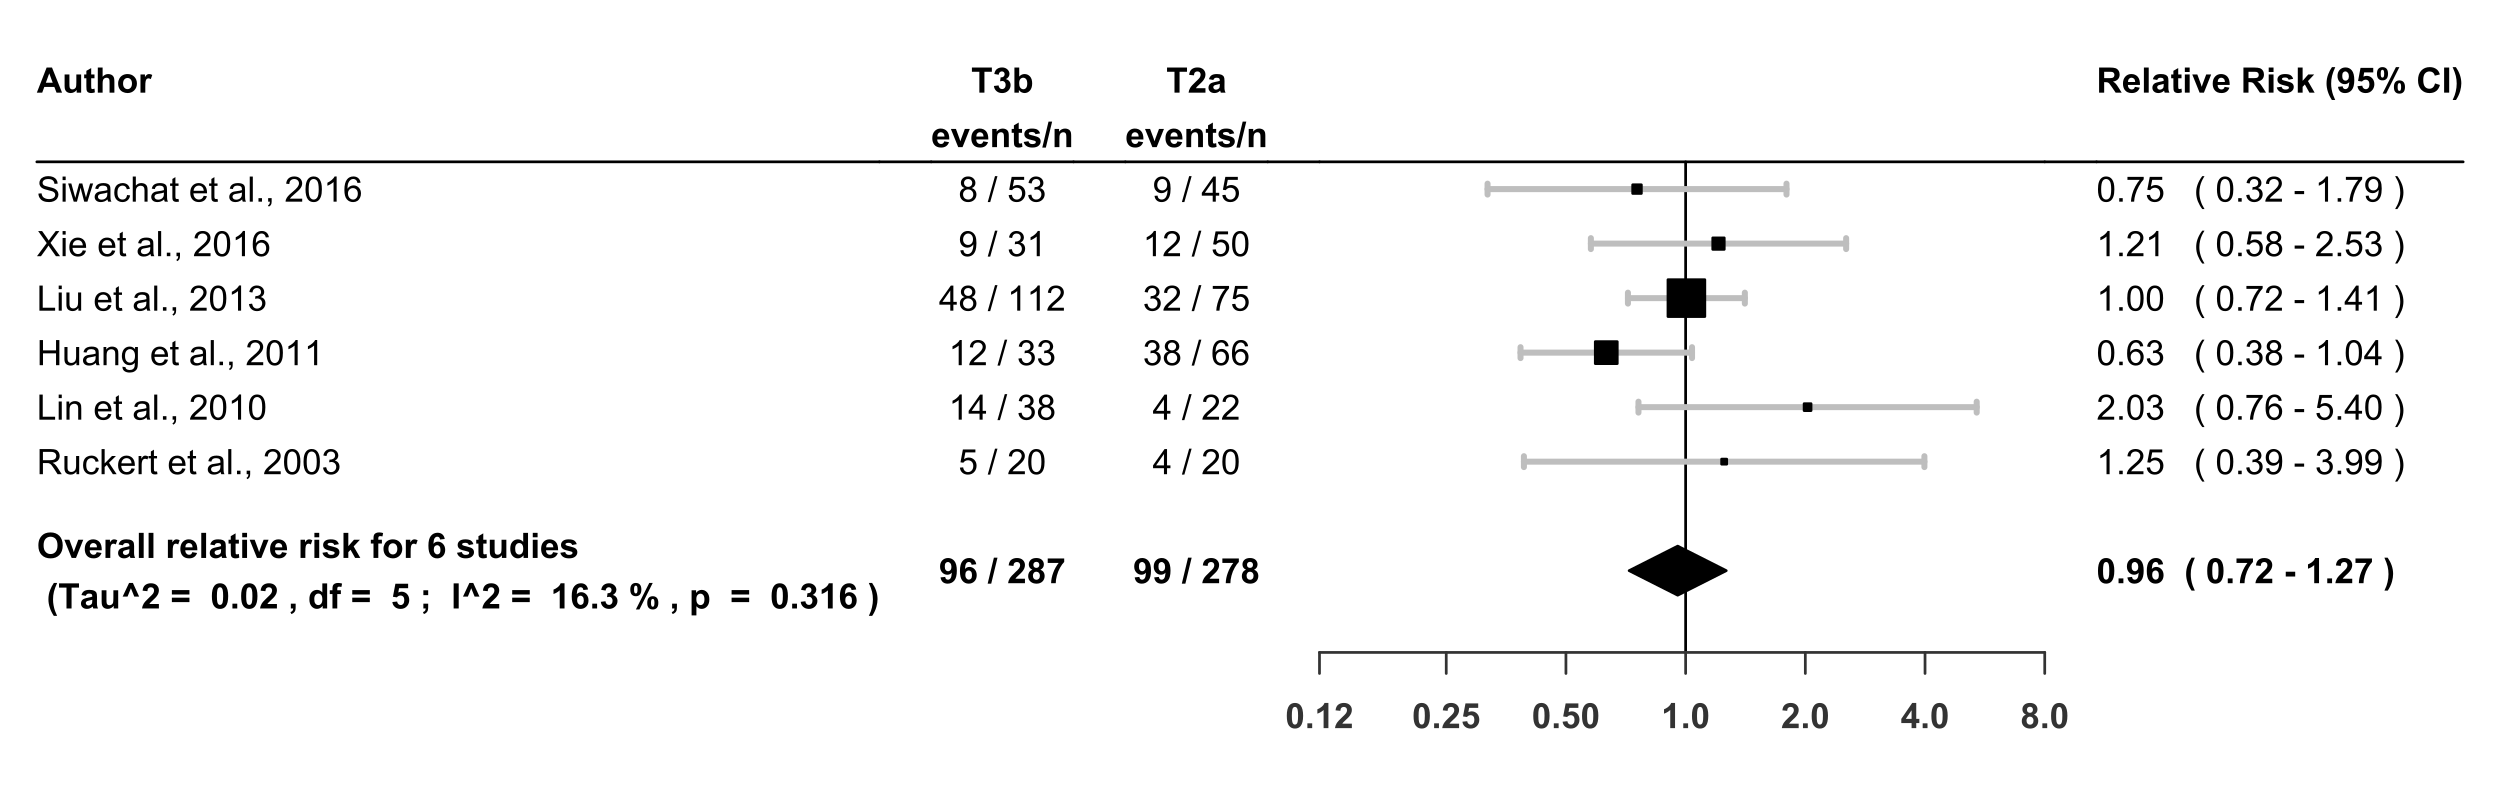 <?xml version="1.0" encoding="UTF-8"?>
<svg xmlns="http://www.w3.org/2000/svg" xmlns:xlink="http://www.w3.org/1999/xlink" width="684pt" height="216pt" viewBox="0 0 684 216" version="1.1">
<defs>
<g>
<symbol overflow="visible" id="glyph0-0">
<path style="stroke:none;" d="M 1.199 0 L 1.199 -6 L 6 -6 L 6 0 Z M 1.352 -0.148 L 5.852 -0.148 L 5.852 -5.852 L 1.352 -5.852 Z M 1.352 -0.148 "/>
</symbol>
<symbol overflow="visible" id="glyph0-1">
<path style="stroke:none;" d="M 6.895 0 L 5.387 0 L 4.785 -1.562 L 2.039 -1.562 L 1.473 0 L 0 0 L 2.676 -6.871 L 4.145 -6.871 Z M 4.34 -2.719 L 3.395 -5.27 L 2.465 -2.719 Z M 4.34 -2.719 "/>
</symbol>
<symbol overflow="visible" id="glyph0-2">
<path style="stroke:none;" d="M 3.965 0 L 3.965 -0.746 C 3.781 -0.477 3.543 -0.27 3.25 -0.117 C 2.953 0.035 2.641 0.109 2.316 0.113 C 1.977 0.109 1.676 0.039 1.414 -0.105 C 1.145 -0.254 0.953 -0.461 0.836 -0.727 C 0.715 -0.992 0.656 -1.359 0.66 -1.828 L 0.66 -4.977 L 1.977 -4.977 L 1.977 -2.691 C 1.973 -1.988 2 -1.559 2.051 -1.402 C 2.098 -1.242 2.184 -1.117 2.316 -1.027 C 2.441 -0.934 2.605 -0.891 2.805 -0.891 C 3.027 -0.891 3.227 -0.949 3.406 -1.074 C 3.582 -1.195 3.707 -1.352 3.773 -1.535 C 3.836 -1.715 3.867 -2.16 3.871 -2.879 L 3.871 -4.977 L 5.188 -4.977 L 5.188 0 Z M 3.965 0 "/>
</symbol>
<symbol overflow="visible" id="glyph0-3">
<path style="stroke:none;" d="M 2.973 -4.977 L 2.973 -3.93 L 2.07 -3.93 L 2.07 -1.922 C 2.066 -1.516 2.078 -1.277 2.098 -1.211 C 2.113 -1.141 2.152 -1.086 2.215 -1.043 C 2.273 -1 2.348 -0.977 2.438 -0.98 C 2.559 -0.977 2.734 -1.02 2.969 -1.105 L 3.078 -0.086 C 2.77 0.047 2.426 0.109 2.039 0.113 C 1.801 0.109 1.586 0.074 1.395 -0.004 C 1.203 -0.082 1.062 -0.188 0.977 -0.316 C 0.887 -0.441 0.824 -0.609 0.793 -0.828 C 0.762 -0.977 0.75 -1.289 0.75 -1.758 L 0.75 -3.93 L 0.145 -3.93 L 0.145 -4.977 L 0.75 -4.977 L 0.75 -5.969 L 2.07 -6.734 L 2.07 -4.977 Z M 2.973 -4.977 "/>
</symbol>
<symbol overflow="visible" id="glyph0-4">
<path style="stroke:none;" d="M 2 -6.871 L 2 -4.344 C 2.422 -4.836 2.93 -5.086 3.523 -5.09 C 3.824 -5.086 4.098 -5.031 4.344 -4.922 C 4.586 -4.809 4.77 -4.664 4.895 -4.488 C 5.016 -4.312 5.102 -4.117 5.148 -3.906 C 5.191 -3.691 5.215 -3.363 5.219 -2.922 L 5.219 0 L 3.898 0 L 3.898 -2.629 C 3.895 -3.148 3.871 -3.48 3.824 -3.625 C 3.773 -3.762 3.684 -3.871 3.559 -3.957 C 3.43 -4.035 3.273 -4.078 3.086 -4.082 C 2.863 -4.078 2.668 -4.023 2.5 -3.922 C 2.324 -3.812 2.199 -3.652 2.121 -3.441 C 2.039 -3.223 1.996 -2.906 2 -2.492 L 2 0 L 0.684 0 L 0.684 -6.871 Z M 2 -6.871 "/>
</symbol>
<symbol overflow="visible" id="glyph0-5">
<path style="stroke:none;" d="M 0.383 -2.559 C 0.379 -2.992 0.488 -3.414 0.707 -3.828 C 0.922 -4.234 1.227 -4.547 1.625 -4.766 C 2.016 -4.977 2.457 -5.086 2.949 -5.09 C 3.699 -5.086 4.316 -4.84 4.801 -4.355 C 5.277 -3.863 5.52 -3.246 5.523 -2.504 C 5.52 -1.746 5.277 -1.121 4.793 -0.629 C 4.305 -0.133 3.691 0.109 2.957 0.113 C 2.5 0.109 2.066 0.012 1.652 -0.195 C 1.238 -0.398 0.922 -0.703 0.707 -1.105 C 0.488 -1.5 0.379 -1.984 0.383 -2.559 Z M 1.734 -2.488 C 1.734 -1.992 1.852 -1.613 2.086 -1.355 C 2.32 -1.09 2.609 -0.961 2.953 -0.961 C 3.297 -0.961 3.582 -1.09 3.816 -1.355 C 4.047 -1.613 4.164 -1.996 4.168 -2.5 C 4.164 -2.984 4.047 -3.359 3.816 -3.621 C 3.582 -3.883 3.297 -4.012 2.953 -4.016 C 2.609 -4.012 2.32 -3.883 2.086 -3.621 C 1.852 -3.359 1.734 -2.98 1.734 -2.488 Z M 1.734 -2.488 "/>
</symbol>
<symbol overflow="visible" id="glyph0-6">
<path style="stroke:none;" d="M 1.949 0 L 0.633 0 L 0.633 -4.977 L 1.855 -4.977 L 1.855 -4.27 C 2.062 -4.602 2.25 -4.82 2.422 -4.93 C 2.586 -5.031 2.777 -5.086 2.992 -5.09 C 3.289 -5.086 3.578 -5.004 3.859 -4.844 L 3.449 -3.695 C 3.227 -3.836 3.02 -3.906 2.832 -3.91 C 2.645 -3.906 2.488 -3.855 2.363 -3.758 C 2.23 -3.652 2.129 -3.469 2.059 -3.207 C 1.98 -2.938 1.945 -2.383 1.949 -1.539 Z M 1.949 0 "/>
</symbol>
<symbol overflow="visible" id="glyph0-7">
<path style="stroke:none;" d="M 0.418 -3.395 C 0.414 -4.09 0.52 -4.68 0.73 -5.156 C 0.883 -5.504 1.098 -5.816 1.371 -6.098 C 1.641 -6.375 1.934 -6.582 2.258 -6.719 C 2.684 -6.895 3.18 -6.984 3.742 -6.988 C 4.75 -6.984 5.559 -6.672 6.168 -6.047 C 6.773 -5.418 7.078 -4.543 7.082 -3.426 C 7.078 -2.312 6.777 -1.445 6.176 -0.82 C 5.574 -0.195 4.766 0.117 3.758 0.117 C 2.734 0.117 1.922 -0.191 1.32 -0.816 C 0.715 -1.438 0.414 -2.297 0.418 -3.395 Z M 1.848 -3.441 C 1.844 -2.66 2.023 -2.07 2.387 -1.672 C 2.742 -1.266 3.199 -1.066 3.754 -1.07 C 4.305 -1.066 4.758 -1.266 5.117 -1.668 C 5.469 -2.062 5.648 -2.66 5.648 -3.461 C 5.648 -4.246 5.473 -4.832 5.129 -5.223 C 4.781 -5.605 4.324 -5.801 3.754 -5.805 C 3.18 -5.801 2.719 -5.605 2.371 -5.215 C 2.02 -4.82 1.844 -4.227 1.848 -3.441 Z M 1.848 -3.441 "/>
</symbol>
<symbol overflow="visible" id="glyph0-8">
<path style="stroke:none;" d="M 2.059 0 L 0.051 -4.977 L 1.434 -4.977 L 2.371 -2.438 L 2.645 -1.59 C 2.711 -1.801 2.758 -1.945 2.781 -2.016 C 2.82 -2.156 2.867 -2.297 2.922 -2.438 L 3.867 -4.977 L 5.223 -4.977 L 3.242 0 Z M 2.059 0 "/>
</symbol>
<symbol overflow="visible" id="glyph0-9">
<path style="stroke:none;" d="M 3.57 -1.586 L 4.883 -1.363 C 4.711 -0.879 4.445 -0.512 4.086 -0.262 C 3.719 -0.012 3.266 0.109 2.719 0.113 C 1.852 0.109 1.211 -0.168 0.797 -0.734 C 0.469 -1.184 0.305 -1.758 0.305 -2.453 C 0.305 -3.273 0.52 -3.918 0.949 -4.387 C 1.379 -4.852 1.922 -5.086 2.586 -5.09 C 3.324 -5.086 3.91 -4.84 4.34 -4.355 C 4.766 -3.863 4.969 -3.117 4.953 -2.109 L 1.656 -2.109 C 1.66 -1.719 1.766 -1.414 1.973 -1.195 C 2.172 -0.977 2.426 -0.867 2.734 -0.871 C 2.938 -0.867 3.109 -0.922 3.254 -1.039 C 3.391 -1.148 3.496 -1.332 3.57 -1.586 Z M 3.648 -2.914 C 3.637 -3.293 3.539 -3.586 3.352 -3.785 C 3.164 -3.98 2.934 -4.078 2.668 -4.082 C 2.375 -4.078 2.137 -3.973 1.953 -3.77 C 1.762 -3.555 1.672 -3.27 1.68 -2.914 Z M 3.648 -2.914 "/>
</symbol>
<symbol overflow="visible" id="glyph0-10">
<path style="stroke:none;" d="M 1.672 -3.461 L 0.477 -3.676 C 0.609 -4.152 0.844 -4.508 1.172 -4.742 C 1.5 -4.969 1.984 -5.086 2.633 -5.09 C 3.219 -5.086 3.656 -5.016 3.945 -4.879 C 4.23 -4.738 4.434 -4.562 4.555 -4.352 C 4.668 -4.137 4.727 -3.742 4.73 -3.172 L 4.715 -1.637 C 4.711 -1.195 4.73 -0.875 4.777 -0.668 C 4.816 -0.457 4.898 -0.234 5.016 0 L 3.711 0 C 3.672 -0.086 3.633 -0.215 3.586 -0.391 C 3.562 -0.465 3.547 -0.516 3.539 -0.543 C 3.312 -0.32 3.07 -0.156 2.816 -0.051 C 2.559 0.059 2.285 0.109 1.996 0.113 C 1.48 0.109 1.078 -0.027 0.785 -0.305 C 0.488 -0.582 0.34 -0.934 0.344 -1.359 C 0.34 -1.641 0.406 -1.891 0.543 -2.109 C 0.676 -2.328 0.863 -2.496 1.109 -2.617 C 1.348 -2.73 1.699 -2.832 2.156 -2.926 C 2.77 -3.035 3.195 -3.145 3.438 -3.25 L 3.438 -3.379 C 3.434 -3.629 3.371 -3.809 3.25 -3.918 C 3.121 -4.023 2.883 -4.078 2.539 -4.082 C 2.301 -4.078 2.121 -4.031 1.992 -3.941 C 1.859 -3.848 1.75 -3.688 1.672 -3.461 Z M 3.438 -2.391 C 3.266 -2.332 2.996 -2.262 2.633 -2.188 C 2.266 -2.105 2.027 -2.031 1.918 -1.961 C 1.742 -1.836 1.656 -1.68 1.66 -1.496 C 1.656 -1.309 1.727 -1.148 1.863 -1.016 C 2 -0.879 2.176 -0.812 2.391 -0.816 C 2.625 -0.812 2.852 -0.891 3.07 -1.051 C 3.227 -1.164 3.328 -1.309 3.383 -1.484 C 3.414 -1.594 3.434 -1.809 3.438 -2.129 Z M 3.438 -2.391 "/>
</symbol>
<symbol overflow="visible" id="glyph0-11">
<path style="stroke:none;" d="M 0.688 0 L 0.688 -6.871 L 2.008 -6.871 L 2.008 0 Z M 0.688 0 "/>
</symbol>
<symbol overflow="visible" id="glyph0-12">
<path style="stroke:none;" d=""/>
</symbol>
<symbol overflow="visible" id="glyph0-13">
<path style="stroke:none;" d="M 0.688 -5.652 L 0.688 -6.871 L 2.008 -6.871 L 2.008 -5.652 Z M 0.688 0 L 0.688 -4.977 L 2.008 -4.977 L 2.008 0 Z M 0.688 0 "/>
</symbol>
<symbol overflow="visible" id="glyph0-14">
<path style="stroke:none;" d="M 0.227 -1.422 L 1.547 -1.621 C 1.602 -1.363 1.715 -1.168 1.891 -1.039 C 2.059 -0.902 2.297 -0.836 2.609 -0.84 C 2.945 -0.836 3.203 -0.898 3.379 -1.027 C 3.492 -1.109 3.551 -1.227 3.555 -1.379 C 3.551 -1.473 3.52 -1.555 3.461 -1.625 C 3.391 -1.684 3.242 -1.742 3.02 -1.801 C 1.953 -2.031 1.281 -2.246 1 -2.441 C 0.602 -2.707 0.402 -3.082 0.406 -3.562 C 0.402 -3.992 0.574 -4.352 0.918 -4.648 C 1.258 -4.938 1.785 -5.086 2.504 -5.09 C 3.18 -5.086 3.688 -4.977 4.02 -4.758 C 4.352 -4.535 4.578 -4.207 4.707 -3.773 L 3.465 -3.543 C 3.406 -3.734 3.305 -3.883 3.16 -3.988 C 3.008 -4.09 2.797 -4.141 2.527 -4.145 C 2.176 -4.141 1.93 -4.094 1.781 -4 C 1.68 -3.926 1.629 -3.836 1.633 -3.73 C 1.629 -3.633 1.672 -3.555 1.762 -3.492 C 1.879 -3.402 2.289 -3.277 2.992 -3.121 C 3.691 -2.961 4.18 -2.766 4.461 -2.535 C 4.734 -2.297 4.875 -1.969 4.875 -1.555 C 4.875 -1.094 4.684 -0.703 4.301 -0.379 C 3.918 -0.051 3.352 0.109 2.609 0.113 C 1.93 0.109 1.395 -0.023 1 -0.297 C 0.602 -0.57 0.344 -0.945 0.227 -1.422 Z M 0.227 -1.422 "/>
</symbol>
<symbol overflow="visible" id="glyph0-15">
<path style="stroke:none;" d="M 0.641 0 L 0.641 -6.871 L 1.961 -6.871 L 1.961 -3.227 L 3.5 -4.977 L 5.125 -4.977 L 3.422 -3.16 L 5.246 0 L 3.824 0 L 2.574 -2.234 L 1.961 -1.594 L 1.961 0 Z M 0.641 0 "/>
</symbol>
<symbol overflow="visible" id="glyph0-16">
<path style="stroke:none;" d="M 0.113 -4.977 L 0.844 -4.977 L 0.844 -5.352 C 0.844 -5.766 0.887 -6.078 0.977 -6.289 C 1.062 -6.492 1.227 -6.66 1.469 -6.793 C 1.707 -6.918 2.008 -6.984 2.375 -6.988 C 2.746 -6.984 3.113 -6.93 3.477 -6.82 L 3.301 -5.902 C 3.086 -5.949 2.887 -5.977 2.695 -5.977 C 2.504 -5.977 2.367 -5.93 2.285 -5.844 C 2.199 -5.75 2.156 -5.578 2.16 -5.328 L 2.16 -4.977 L 3.145 -4.977 L 3.145 -3.941 L 2.16 -3.941 L 2.16 0 L 0.844 0 L 0.844 -3.941 L 0.113 -3.941 Z M 0.113 -4.977 "/>
</symbol>
<symbol overflow="visible" id="glyph0-17">
<path style="stroke:none;" d="M 4.871 -5.188 L 3.594 -5.047 C 3.559 -5.305 3.48 -5.5 3.352 -5.629 C 3.219 -5.75 3.047 -5.812 2.84 -5.816 C 2.559 -5.812 2.324 -5.688 2.133 -5.441 C 1.941 -5.188 1.82 -4.668 1.773 -3.883 C 2.098 -4.266 2.504 -4.457 2.996 -4.461 C 3.543 -4.457 4.016 -4.25 4.406 -3.832 C 4.797 -3.414 4.992 -2.871 4.996 -2.211 C 4.992 -1.504 4.785 -0.941 4.375 -0.52 C 3.961 -0.094 3.434 0.117 2.789 0.117 C 2.094 0.117 1.523 -0.152 1.078 -0.691 C 0.629 -1.23 0.402 -2.113 0.406 -3.344 C 0.402 -4.598 0.637 -5.504 1.105 -6.062 C 1.57 -6.617 2.176 -6.895 2.922 -6.898 C 3.441 -6.895 3.871 -6.75 4.215 -6.461 C 4.555 -6.168 4.773 -5.742 4.871 -5.188 Z M 1.883 -2.316 C 1.879 -1.883 1.98 -1.555 2.18 -1.324 C 2.375 -1.09 2.598 -0.973 2.855 -0.977 C 3.094 -0.973 3.297 -1.066 3.461 -1.262 C 3.621 -1.449 3.703 -1.762 3.707 -2.199 C 3.703 -2.641 3.617 -2.969 3.445 -3.18 C 3.27 -3.387 3.051 -3.492 2.789 -3.492 C 2.535 -3.492 2.32 -3.391 2.145 -3.195 C 1.969 -2.992 1.879 -2.699 1.883 -2.316 Z M 1.883 -2.316 "/>
</symbol>
<symbol overflow="visible" id="glyph0-18">
<path style="stroke:none;" d="M 5.254 0 L 4.031 0 L 4.031 -0.73 C 3.828 -0.445 3.586 -0.234 3.312 -0.094 C 3.031 0.043 2.754 0.109 2.477 0.113 C 1.902 0.109 1.41 -0.117 1.004 -0.578 C 0.594 -1.035 0.391 -1.68 0.395 -2.508 C 0.391 -3.352 0.59 -3.992 0.988 -4.43 C 1.383 -4.867 1.883 -5.086 2.492 -5.09 C 3.047 -5.086 3.531 -4.855 3.938 -4.398 L 3.938 -6.871 L 5.254 -6.871 Z M 1.738 -2.598 C 1.734 -2.062 1.809 -1.68 1.961 -1.445 C 2.168 -1.098 2.465 -0.926 2.852 -0.93 C 3.152 -0.926 3.41 -1.055 3.621 -1.316 C 3.832 -1.57 3.938 -1.953 3.941 -2.469 C 3.938 -3.039 3.836 -3.453 3.633 -3.703 C 3.426 -3.953 3.16 -4.078 2.84 -4.082 C 2.523 -4.078 2.262 -3.953 2.055 -3.707 C 1.84 -3.457 1.734 -3.086 1.738 -2.598 Z M 1.738 -2.598 "/>
</symbol>
<symbol overflow="visible" id="glyph0-19">
<path style="stroke:none;" d="M 2.875 2.02 L 1.969 2.02 C 1.488 1.297 1.121 0.551 0.875 -0.23 C 0.621 -1.004 0.496 -1.758 0.5 -2.488 C 0.496 -3.391 0.652 -4.246 0.965 -5.055 C 1.23 -5.75 1.57 -6.395 1.988 -6.988 L 2.887 -6.988 C 2.457 -6.039 2.164 -5.234 2.004 -4.574 C 1.84 -3.906 1.758 -3.203 1.762 -2.461 C 1.758 -1.945 1.805 -1.418 1.902 -0.883 C 1.996 -0.344 2.129 0.164 2.297 0.648 C 2.406 0.965 2.598 1.422 2.875 2.02 Z M 2.875 2.02 "/>
</symbol>
<symbol overflow="visible" id="glyph0-20">
<path style="stroke:none;" d="M 2.246 0 L 2.246 -5.711 L 0.207 -5.711 L 0.207 -6.871 L 5.668 -6.871 L 5.668 -5.711 L 3.633 -5.711 L 3.633 0 Z M 2.246 0 "/>
</symbol>
<symbol overflow="visible" id="glyph0-21">
<path style="stroke:none;" d="M 0.539 -3.242 L 2.301 -6.988 L 3.348 -6.988 L 5.062 -3.242 L 3.73 -3.242 L 2.805 -5.535 L 1.879 -3.242 Z M 0.539 -3.242 "/>
</symbol>
<symbol overflow="visible" id="glyph0-22">
<path style="stroke:none;" d="M 4.855 -1.223 L 4.855 0 L 0.238 0 C 0.285 -0.461 0.434 -0.898 0.688 -1.316 C 0.934 -1.727 1.43 -2.273 2.172 -2.961 C 2.762 -3.512 3.125 -3.887 3.262 -4.086 C 3.441 -4.355 3.531 -4.625 3.535 -4.895 C 3.531 -5.184 3.453 -5.41 3.297 -5.57 C 3.137 -5.727 2.918 -5.805 2.645 -5.809 C 2.363 -5.805 2.145 -5.723 1.984 -5.559 C 1.82 -5.391 1.727 -5.117 1.707 -4.734 L 0.395 -4.867 C 0.469 -5.59 0.715 -6.109 1.129 -6.426 C 1.539 -6.738 2.055 -6.895 2.676 -6.898 C 3.352 -6.895 3.883 -6.715 4.273 -6.352 C 4.656 -5.984 4.852 -5.527 4.855 -4.988 C 4.852 -4.676 4.797 -4.383 4.688 -4.102 C 4.578 -3.82 4.402 -3.527 4.164 -3.227 C 4 -3.02 3.711 -2.727 3.297 -2.348 C 2.879 -1.965 2.617 -1.711 2.508 -1.59 C 2.398 -1.461 2.309 -1.34 2.242 -1.223 Z M 4.855 -1.223 "/>
</symbol>
<symbol overflow="visible" id="glyph0-23">
<path style="stroke:none;" d="M 0.398 -3.824 L 0.398 -5.035 L 5.203 -5.035 L 5.203 -3.824 Z M 0.398 -1.742 L 0.398 -2.957 L 5.203 -2.957 L 5.203 -1.742 Z M 0.398 -1.742 "/>
</symbol>
<symbol overflow="visible" id="glyph0-24">
<path style="stroke:none;" d="M 2.633 -6.898 C 3.297 -6.895 3.82 -6.66 4.195 -6.188 C 4.641 -5.625 4.863 -4.691 4.867 -3.391 C 4.863 -2.086 4.637 -1.152 4.191 -0.586 C 3.816 -0.117 3.297 0.117 2.633 0.117 C 1.961 0.117 1.422 -0.137 1.016 -0.652 C 0.602 -1.164 0.398 -2.082 0.402 -3.402 C 0.398 -4.695 0.625 -5.625 1.078 -6.195 C 1.449 -6.66 1.965 -6.895 2.633 -6.898 Z M 2.633 -5.809 C 2.469 -5.805 2.328 -5.754 2.207 -5.656 C 2.078 -5.551 1.98 -5.371 1.918 -5.109 C 1.824 -4.766 1.781 -4.191 1.781 -3.391 C 1.781 -2.582 1.82 -2.027 1.902 -1.727 C 1.98 -1.422 2.082 -1.223 2.207 -1.125 C 2.328 -1.023 2.469 -0.973 2.633 -0.977 C 2.789 -0.973 2.934 -1.023 3.062 -1.129 C 3.184 -1.227 3.281 -1.406 3.352 -1.672 C 3.441 -2.008 3.484 -2.582 3.488 -3.391 C 3.484 -4.191 3.445 -4.746 3.363 -5.051 C 3.281 -5.352 3.18 -5.551 3.059 -5.656 C 2.934 -5.754 2.789 -5.805 2.633 -5.809 Z M 2.633 -5.809 "/>
</symbol>
<symbol overflow="visible" id="glyph0-25">
<path style="stroke:none;" d="M 0.688 0 L 0.688 -1.316 L 2.008 -1.316 L 2.008 0 Z M 0.688 0 "/>
</symbol>
<symbol overflow="visible" id="glyph0-26">
<path style="stroke:none;" d="M 0.656 -1.316 L 1.973 -1.316 L 1.973 -0.375 C 1.969 0.004 1.938 0.305 1.875 0.527 C 1.809 0.746 1.684 0.941 1.5 1.121 C 1.316 1.293 1.082 1.43 0.805 1.531 L 0.547 0.988 C 0.809 0.898 1 0.777 1.113 0.629 C 1.227 0.473 1.285 0.266 1.293 0 L 0.656 0 Z M 0.656 -1.316 "/>
</symbol>
<symbol overflow="visible" id="glyph0-27">
<path style="stroke:none;" d="M 0.426 -1.766 L 1.738 -1.902 C 1.773 -1.602 1.883 -1.367 2.07 -1.195 C 2.25 -1.023 2.465 -0.938 2.711 -0.938 C 2.98 -0.938 3.211 -1.047 3.406 -1.273 C 3.594 -1.492 3.691 -1.828 3.695 -2.281 C 3.691 -2.699 3.598 -3.016 3.41 -3.23 C 3.219 -3.438 2.973 -3.543 2.672 -3.547 C 2.293 -3.543 1.953 -3.379 1.656 -3.047 L 0.586 -3.203 L 1.262 -6.777 L 4.742 -6.777 L 4.742 -5.547 L 2.258 -5.547 L 2.055 -4.379 C 2.344 -4.52 2.645 -4.594 2.953 -4.598 C 3.535 -4.594 4.027 -4.383 4.438 -3.961 C 4.84 -3.535 5.043 -2.98 5.047 -2.305 C 5.043 -1.734 4.879 -1.23 4.555 -0.793 C 4.105 -0.184 3.488 0.117 2.695 0.117 C 2.059 0.117 1.539 -0.051 1.141 -0.395 C 0.738 -0.73 0.5 -1.188 0.426 -1.766 Z M 0.426 -1.766 "/>
</symbol>
<symbol overflow="visible" id="glyph0-28">
<path style="stroke:none;" d="M 0.906 -3.66 L 0.906 -4.977 L 2.223 -4.977 L 2.223 -3.66 Z M 0.906 -1.316 L 2.223 -1.316 L 2.223 -0.375 C 2.219 0.004 2.188 0.305 2.121 0.527 C 2.055 0.746 1.93 0.941 1.75 1.121 C 1.566 1.293 1.336 1.43 1.055 1.531 L 0.797 0.988 C 1.062 0.898 1.25 0.777 1.363 0.625 C 1.473 0.465 1.531 0.258 1.543 0 L 0.906 0 Z M 0.906 -1.316 "/>
</symbol>
<symbol overflow="visible" id="glyph0-29">
<path style="stroke:none;" d="M 0.656 0 L 0.656 -6.871 L 2.043 -6.871 L 2.043 0 Z M 0.656 0 "/>
</symbol>
<symbol overflow="visible" id="glyph0-30">
<path style="stroke:none;" d="M 3.777 0 L 2.461 0 L 2.461 -4.965 C 1.977 -4.512 1.406 -4.18 0.758 -3.965 L 0.758 -5.16 C 1.098 -5.27 1.473 -5.484 1.879 -5.801 C 2.281 -6.113 2.559 -6.477 2.711 -6.898 L 3.777 -6.898 Z M 3.777 0 "/>
</symbol>
<symbol overflow="visible" id="glyph0-31">
<path style="stroke:none;" d="M 0.359 -1.824 L 1.637 -1.977 C 1.672 -1.648 1.781 -1.402 1.961 -1.234 C 2.137 -1.059 2.352 -0.973 2.609 -0.977 C 2.879 -0.973 3.109 -1.074 3.297 -1.285 C 3.48 -1.488 3.574 -1.766 3.578 -2.117 C 3.574 -2.445 3.484 -2.711 3.309 -2.906 C 3.129 -3.098 2.91 -3.191 2.656 -3.195 C 2.484 -3.191 2.285 -3.16 2.055 -3.098 L 2.199 -4.172 C 2.551 -4.16 2.824 -4.234 3.016 -4.402 C 3.199 -4.562 3.293 -4.781 3.297 -5.059 C 3.293 -5.285 3.223 -5.469 3.09 -5.609 C 2.949 -5.742 2.766 -5.812 2.539 -5.816 C 2.312 -5.812 2.121 -5.734 1.965 -5.582 C 1.801 -5.422 1.703 -5.195 1.672 -4.898 L 0.461 -5.105 C 0.543 -5.516 0.668 -5.848 0.84 -6.098 C 1.008 -6.344 1.246 -6.539 1.555 -6.684 C 1.855 -6.824 2.199 -6.895 2.578 -6.898 C 3.223 -6.895 3.738 -6.691 4.133 -6.281 C 4.453 -5.941 4.617 -5.559 4.617 -5.137 C 4.617 -4.531 4.285 -4.051 3.629 -3.695 C 4.02 -3.605 4.336 -3.414 4.57 -3.125 C 4.805 -2.828 4.922 -2.477 4.926 -2.062 C 4.922 -1.457 4.703 -0.941 4.266 -0.52 C 3.824 -0.094 3.273 0.117 2.621 0.117 C 1.996 0.117 1.48 -0.059 1.074 -0.418 C 0.66 -0.773 0.422 -1.242 0.359 -1.824 Z M 0.359 -1.824 "/>
</symbol>
<symbol overflow="visible" id="glyph0-32">
<path style="stroke:none;" d="M 0.418 -5.176 C 0.414 -5.785 0.551 -6.242 0.82 -6.543 C 1.09 -6.836 1.457 -6.984 1.922 -6.988 C 2.398 -6.984 2.77 -6.836 3.043 -6.543 C 3.309 -6.246 3.445 -5.789 3.449 -5.176 C 3.445 -4.555 3.309 -4.098 3.043 -3.805 C 2.77 -3.504 2.406 -3.355 1.945 -3.359 C 1.465 -3.355 1.09 -3.504 0.82 -3.801 C 0.551 -4.094 0.414 -4.551 0.418 -5.176 Z M 1.445 -5.184 C 1.441 -4.734 1.492 -4.434 1.598 -4.285 C 1.672 -4.168 1.781 -4.113 1.922 -4.117 C 2.062 -4.113 2.172 -4.168 2.25 -4.285 C 2.348 -4.434 2.395 -4.734 2.398 -5.184 C 2.395 -5.629 2.348 -5.926 2.25 -6.078 C 2.172 -6.191 2.062 -6.25 1.922 -6.254 C 1.781 -6.25 1.672 -6.195 1.598 -6.086 C 1.492 -5.93 1.441 -5.629 1.445 -5.184 Z M 2.926 0.262 L 1.949 0.262 L 5.609 -6.988 L 6.559 -6.988 Z M 5.055 -1.543 C 5.051 -2.152 5.184 -2.609 5.457 -2.91 C 5.723 -3.203 6.094 -3.352 6.566 -3.355 C 7.035 -3.352 7.406 -3.203 7.68 -2.91 C 7.949 -2.609 8.086 -2.152 8.086 -1.543 C 8.086 -0.918 7.949 -0.461 7.68 -0.168 C 7.406 0.129 7.039 0.273 6.582 0.277 C 6.098 0.273 5.723 0.129 5.457 -0.168 C 5.184 -0.461 5.051 -0.918 5.055 -1.543 Z M 6.078 -1.547 C 6.074 -1.098 6.129 -0.797 6.234 -0.652 C 6.312 -0.531 6.418 -0.473 6.559 -0.477 C 6.695 -0.473 6.805 -0.531 6.883 -0.648 C 6.98 -0.797 7.031 -1.098 7.035 -1.547 C 7.031 -1.992 6.98 -2.289 6.887 -2.445 C 6.805 -2.555 6.695 -2.613 6.559 -2.617 C 6.414 -2.613 6.309 -2.555 6.234 -2.445 C 6.129 -2.289 6.074 -1.992 6.078 -1.547 Z M 6.078 -1.547 "/>
</symbol>
<symbol overflow="visible" id="glyph0-33">
<path style="stroke:none;" d="M 0.652 -4.977 L 1.879 -4.977 L 1.879 -4.246 C 2.035 -4.492 2.25 -4.695 2.523 -4.855 C 2.793 -5.008 3.094 -5.086 3.43 -5.09 C 4.004 -5.086 4.496 -4.859 4.902 -4.41 C 5.305 -3.953 5.508 -3.32 5.508 -2.516 C 5.508 -1.68 5.305 -1.035 4.898 -0.578 C 4.492 -0.117 4 0.109 3.422 0.113 C 3.145 0.109 2.895 0.059 2.672 -0.051 C 2.449 -0.156 2.215 -0.344 1.969 -0.613 L 1.969 1.895 L 0.652 1.895 Z M 1.953 -2.574 C 1.949 -2.012 2.062 -1.598 2.285 -1.332 C 2.508 -1.062 2.777 -0.93 3.098 -0.934 C 3.402 -0.93 3.656 -1.055 3.863 -1.301 C 4.062 -1.543 4.164 -1.945 4.168 -2.508 C 4.164 -3.027 4.059 -3.414 3.852 -3.668 C 3.641 -3.922 3.383 -4.047 3.074 -4.051 C 2.75 -4.047 2.484 -3.922 2.273 -3.676 C 2.059 -3.426 1.949 -3.059 1.953 -2.574 Z M 1.953 -2.574 "/>
</symbol>
<symbol overflow="visible" id="glyph0-34">
<path style="stroke:none;" d="M 0.324 2.02 C 0.578 1.461 0.762 1.035 0.871 0.742 C 0.977 0.441 1.074 0.102 1.168 -0.285 C 1.254 -0.672 1.32 -1.039 1.367 -1.391 C 1.406 -1.734 1.43 -2.094 1.434 -2.461 C 1.43 -3.203 1.352 -3.906 1.195 -4.574 C 1.035 -5.234 0.738 -6.039 0.312 -6.988 L 1.211 -6.988 C 1.68 -6.312 2.047 -5.602 2.309 -4.852 C 2.566 -4.098 2.695 -3.332 2.699 -2.559 C 2.695 -1.902 2.594 -1.203 2.391 -0.461 C 2.156 0.379 1.77 1.203 1.234 2.02 Z M 0.324 2.02 "/>
</symbol>
<symbol overflow="visible" id="glyph0-35">
<path style="stroke:none;" d="M 0.633 0 L 0.633 -6.871 L 1.949 -6.871 L 1.949 -4.398 C 2.352 -4.855 2.832 -5.086 3.395 -5.09 C 3.996 -5.086 4.5 -4.867 4.898 -4.43 C 5.293 -3.992 5.488 -3.359 5.492 -2.539 C 5.488 -1.688 5.289 -1.035 4.887 -0.574 C 4.48 -0.117 3.988 0.109 3.414 0.113 C 3.125 0.109 2.844 0.043 2.57 -0.098 C 2.293 -0.238 2.055 -0.449 1.855 -0.73 L 1.855 0 Z M 1.941 -2.598 C 1.938 -2.078 2.02 -1.699 2.184 -1.453 C 2.41 -1.102 2.715 -0.926 3.094 -0.93 C 3.383 -0.926 3.629 -1.051 3.836 -1.301 C 4.039 -1.547 4.141 -1.938 4.145 -2.477 C 4.141 -3.043 4.039 -3.453 3.832 -3.703 C 3.625 -3.953 3.359 -4.078 3.043 -4.082 C 2.723 -4.078 2.461 -3.957 2.254 -3.715 C 2.043 -3.469 1.938 -3.094 1.941 -2.598 Z M 1.941 -2.598 "/>
</symbol>
<symbol overflow="visible" id="glyph0-36">
<path style="stroke:none;" d="M 5.219 0 L 3.898 0 L 3.898 -2.539 C 3.895 -3.074 3.867 -3.422 3.812 -3.582 C 3.754 -3.738 3.664 -3.863 3.539 -3.949 C 3.414 -4.035 3.262 -4.078 3.086 -4.082 C 2.855 -4.078 2.648 -4.016 2.469 -3.895 C 2.285 -3.766 2.164 -3.602 2.098 -3.398 C 2.027 -3.191 1.992 -2.809 1.996 -2.254 L 1.996 0 L 0.68 0 L 0.68 -4.977 L 1.902 -4.977 L 1.902 -4.246 C 2.336 -4.805 2.883 -5.086 3.543 -5.09 C 3.832 -5.086 4.098 -5.035 4.34 -4.934 C 4.578 -4.828 4.762 -4.691 4.887 -4.531 C 5.008 -4.367 5.094 -4.184 5.145 -3.98 C 5.191 -3.77 5.215 -3.477 5.219 -3.094 Z M 5.219 0 "/>
</symbol>
<symbol overflow="visible" id="glyph0-37">
<path style="stroke:none;" d="M -0.016 0.117 L 1.688 -6.988 L 2.676 -6.988 L 0.957 0.117 Z M -0.016 0.117 "/>
</symbol>
<symbol overflow="visible" id="glyph0-38">
<path style="stroke:none;" d="M 0.438 -1.59 L 1.711 -1.73 C 1.742 -1.465 1.82 -1.273 1.953 -1.152 C 2.082 -1.023 2.258 -0.961 2.477 -0.965 C 2.746 -0.961 2.977 -1.086 3.168 -1.34 C 3.355 -1.586 3.477 -2.105 3.535 -2.898 C 3.199 -2.512 2.785 -2.32 2.293 -2.32 C 1.746 -2.32 1.281 -2.527 0.891 -2.945 C 0.5 -3.359 0.305 -3.902 0.305 -4.574 C 0.305 -5.27 0.512 -5.832 0.926 -6.258 C 1.34 -6.684 1.867 -6.895 2.508 -6.898 C 3.203 -6.895 3.773 -6.625 4.223 -6.09 C 4.668 -5.547 4.891 -4.66 4.895 -3.43 C 4.891 -2.172 4.66 -1.266 4.195 -0.711 C 3.727 -0.156 3.117 0.117 2.375 0.121 C 1.836 0.117 1.402 -0.023 1.074 -0.305 C 0.738 -0.59 0.527 -1.016 0.438 -1.59 Z M 3.418 -4.469 C 3.414 -4.891 3.316 -5.219 3.125 -5.457 C 2.926 -5.688 2.699 -5.805 2.445 -5.809 C 2.199 -5.805 2 -5.711 1.84 -5.52 C 1.676 -5.324 1.594 -5.008 1.598 -4.574 C 1.594 -4.129 1.68 -3.805 1.859 -3.598 C 2.031 -3.387 2.25 -3.281 2.516 -3.285 C 2.766 -3.281 2.98 -3.383 3.156 -3.586 C 3.328 -3.785 3.414 -4.078 3.418 -4.469 Z M 3.418 -4.469 "/>
</symbol>
<symbol overflow="visible" id="glyph0-39">
<path style="stroke:none;" d="M 1.539 -3.707 C 1.195 -3.848 0.945 -4.047 0.793 -4.301 C 0.637 -4.551 0.562 -4.824 0.562 -5.129 C 0.562 -5.637 0.738 -6.062 1.098 -6.398 C 1.453 -6.73 1.965 -6.895 2.625 -6.898 C 3.277 -6.895 3.781 -6.73 4.145 -6.398 C 4.504 -6.062 4.688 -5.637 4.688 -5.129 C 4.688 -4.805 4.602 -4.523 4.438 -4.277 C 4.27 -4.027 4.039 -3.836 3.742 -3.707 C 4.121 -3.551 4.41 -3.328 4.609 -3.035 C 4.805 -2.742 4.902 -2.402 4.906 -2.02 C 4.902 -1.383 4.703 -0.867 4.301 -0.473 C 3.895 -0.078 3.355 0.117 2.688 0.121 C 2.059 0.117 1.539 -0.043 1.125 -0.371 C 0.633 -0.754 0.387 -1.285 0.391 -1.965 C 0.387 -2.332 0.477 -2.676 0.664 -2.988 C 0.844 -3.297 1.137 -3.535 1.539 -3.707 Z M 1.809 -5.035 C 1.805 -4.77 1.879 -4.566 2.031 -4.418 C 2.176 -4.27 2.375 -4.195 2.625 -4.199 C 2.875 -4.195 3.074 -4.27 3.223 -4.422 C 3.371 -4.566 3.445 -4.773 3.449 -5.039 C 3.445 -5.285 3.371 -5.48 3.227 -5.633 C 3.074 -5.777 2.879 -5.852 2.641 -5.855 C 2.383 -5.852 2.18 -5.777 2.031 -5.629 C 1.879 -5.477 1.805 -5.277 1.809 -5.035 Z M 1.688 -2.09 C 1.688 -1.727 1.777 -1.445 1.965 -1.242 C 2.148 -1.039 2.383 -0.938 2.664 -0.938 C 2.934 -0.938 3.156 -1.035 3.336 -1.23 C 3.512 -1.426 3.602 -1.707 3.605 -2.078 C 3.602 -2.395 3.512 -2.652 3.332 -2.852 C 3.148 -3.043 2.918 -3.141 2.645 -3.145 C 2.316 -3.141 2.078 -3.031 1.922 -2.812 C 1.766 -2.59 1.688 -2.348 1.688 -2.09 Z M 1.688 -2.09 "/>
</symbol>
<symbol overflow="visible" id="glyph0-40">
<path style="stroke:none;" d="M 0.406 -5.555 L 0.406 -6.777 L 4.914 -6.777 L 4.914 -5.82 C 4.539 -5.453 4.16 -4.93 3.777 -4.246 C 3.391 -3.559 3.098 -2.832 2.898 -2.062 C 2.695 -1.293 2.598 -0.605 2.602 0 L 1.332 0 C 1.348 -0.949 1.543 -1.918 1.918 -2.906 C 2.285 -3.891 2.781 -4.773 3.402 -5.555 Z M 0.406 -5.555 "/>
</symbol>
<symbol overflow="visible" id="glyph0-41">
<path style="stroke:none;" d="M 0.703 0 L 0.703 -6.871 L 3.625 -6.871 C 4.355 -6.867 4.887 -6.805 5.223 -6.684 C 5.551 -6.559 5.82 -6.34 6.023 -6.027 C 6.223 -5.711 6.32 -5.352 6.324 -4.945 C 6.32 -4.43 6.168 -4.004 5.867 -3.668 C 5.562 -3.332 5.109 -3.117 4.508 -3.031 C 4.805 -2.852 5.055 -2.66 5.254 -2.453 C 5.445 -2.242 5.707 -1.871 6.043 -1.34 L 6.883 0 L 5.223 0 L 4.219 -1.496 C 3.859 -2.027 3.613 -2.363 3.484 -2.504 C 3.352 -2.641 3.215 -2.738 3.07 -2.789 C 2.922 -2.84 2.688 -2.863 2.371 -2.867 L 2.09 -2.867 L 2.09 0 Z M 2.09 -3.965 L 3.117 -3.965 C 3.781 -3.961 4.195 -3.988 4.363 -4.047 C 4.527 -4.102 4.656 -4.199 4.754 -4.34 C 4.844 -4.477 4.891 -4.648 4.895 -4.855 C 4.891 -5.086 4.828 -5.273 4.707 -5.414 C 4.582 -5.555 4.41 -5.645 4.188 -5.688 C 4.07 -5.699 3.73 -5.707 3.172 -5.711 L 2.09 -5.711 Z M 2.09 -3.965 "/>
</symbol>
<symbol overflow="visible" id="glyph0-42">
<path style="stroke:none;" d="M 5.094 -2.527 L 6.441 -2.102 C 6.23 -1.348 5.887 -0.789 5.41 -0.43 C 4.926 -0.062 4.32 0.117 3.586 0.117 C 2.672 0.117 1.922 -0.191 1.336 -0.816 C 0.746 -1.438 0.449 -2.293 0.453 -3.375 C 0.449 -4.516 0.746 -5.402 1.34 -6.039 C 1.93 -6.668 2.707 -6.984 3.672 -6.988 C 4.508 -6.984 5.191 -6.734 5.719 -6.242 C 6.031 -5.945 6.266 -5.523 6.422 -4.977 L 5.047 -4.648 C 4.961 -5 4.793 -5.281 4.539 -5.492 C 4.277 -5.695 3.965 -5.801 3.602 -5.805 C 3.09 -5.801 2.676 -5.617 2.359 -5.254 C 2.039 -4.887 1.879 -4.293 1.883 -3.477 C 1.879 -2.605 2.035 -1.988 2.352 -1.621 C 2.66 -1.25 3.066 -1.066 3.57 -1.07 C 3.938 -1.066 4.258 -1.184 4.523 -1.422 C 4.789 -1.652 4.977 -2.02 5.094 -2.527 Z M 5.094 -2.527 "/>
</symbol>
<symbol overflow="visible" id="glyph0-43">
<path style="stroke:none;" d="M 0.539 -1.832 L 0.539 -3.148 L 3.125 -3.148 L 3.125 -1.832 Z M 0.539 -1.832 "/>
</symbol>
<symbol overflow="visible" id="glyph0-44">
<path style="stroke:none;" d="M 2.992 0 L 2.992 -1.383 L 0.18 -1.383 L 0.18 -2.535 L 3.16 -6.898 L 4.266 -6.898 L 4.266 -2.539 L 5.117 -2.539 L 5.117 -1.383 L 4.266 -1.383 L 4.266 0 Z M 2.992 -2.539 L 2.992 -4.891 L 1.41 -2.539 Z M 2.992 -2.539 "/>
</symbol>
<symbol overflow="visible" id="glyph1-0">
<path style="stroke:none;" d="M 1.199 0 L 1.199 -6 L 6 -6 L 6 0 Z M 1.352 -0.148 L 5.852 -0.148 L 5.852 -5.852 L 1.352 -5.852 Z M 1.352 -0.148 "/>
</symbol>
<symbol overflow="visible" id="glyph1-1">
<path style="stroke:none;" d="M 0.43 -2.207 L 1.289 -2.281 C 1.328 -1.934 1.422 -1.652 1.574 -1.434 C 1.719 -1.211 1.949 -1.035 2.266 -0.902 C 2.574 -0.766 2.926 -0.695 3.32 -0.699 C 3.664 -0.695 3.969 -0.746 4.238 -0.852 C 4.5 -0.953 4.699 -1.098 4.828 -1.277 C 4.957 -1.457 5.02 -1.652 5.023 -1.867 C 5.02 -2.078 4.957 -2.266 4.836 -2.43 C 4.707 -2.59 4.504 -2.727 4.219 -2.836 C 4.031 -2.906 3.621 -3.016 2.992 -3.172 C 2.359 -3.32 1.918 -3.465 1.668 -3.602 C 1.336 -3.77 1.09 -3.98 0.934 -4.238 C 0.77 -4.488 0.691 -4.773 0.695 -5.094 C 0.691 -5.438 0.789 -5.762 0.988 -6.066 C 1.184 -6.363 1.473 -6.594 1.852 -6.754 C 2.227 -6.906 2.645 -6.984 3.113 -6.988 C 3.617 -6.984 4.066 -6.902 4.457 -6.742 C 4.844 -6.574 5.145 -6.332 5.355 -6.016 C 5.566 -5.695 5.68 -5.336 5.695 -4.938 L 4.824 -4.871 C 4.773 -5.301 4.617 -5.629 4.348 -5.855 C 4.074 -6.074 3.672 -6.188 3.148 -6.188 C 2.594 -6.188 2.195 -6.086 1.945 -5.883 C 1.695 -5.68 1.57 -5.438 1.57 -5.156 C 1.57 -4.906 1.656 -4.703 1.836 -4.547 C 2.008 -4.387 2.465 -4.223 3.207 -4.055 C 3.941 -3.887 4.449 -3.738 4.73 -3.617 C 5.125 -3.43 5.422 -3.199 5.613 -2.918 C 5.805 -2.633 5.898 -2.305 5.902 -1.941 C 5.898 -1.57 5.793 -1.227 5.586 -0.906 C 5.375 -0.582 5.074 -0.332 4.684 -0.152 C 4.289 0.027 3.848 0.117 3.359 0.117 C 2.734 0.117 2.215 0.027 1.797 -0.152 C 1.375 -0.332 1.047 -0.605 0.809 -0.973 C 0.566 -1.336 0.438 -1.746 0.43 -2.207 Z M 0.43 -2.207 "/>
</symbol>
<symbol overflow="visible" id="glyph1-2">
<path style="stroke:none;" d="M 0.637 -5.902 L 0.637 -6.871 L 1.48 -6.871 L 1.48 -5.902 Z M 0.637 0 L 0.637 -4.977 L 1.48 -4.977 L 1.48 0 Z M 0.637 0 "/>
</symbol>
<symbol overflow="visible" id="glyph1-3">
<path style="stroke:none;" d="M 1.551 0 L 0.027 -4.977 L 0.898 -4.977 L 1.691 -2.105 L 1.988 -1.035 C 1.996 -1.086 2.082 -1.43 2.246 -2.062 L 3.039 -4.977 L 3.906 -4.977 L 4.648 -2.09 L 4.898 -1.141 L 5.184 -2.102 L 6.039 -4.977 L 6.859 -4.977 L 5.301 0 L 4.426 0 L 3.633 -2.98 L 3.441 -3.828 L 2.434 0 Z M 1.551 0 "/>
</symbol>
<symbol overflow="visible" id="glyph1-4">
<path style="stroke:none;" d="M 3.883 -0.613 C 3.566 -0.344 3.266 -0.156 2.98 -0.051 C 2.688 0.059 2.375 0.109 2.047 0.113 C 1.496 0.109 1.078 -0.02 0.785 -0.285 C 0.492 -0.551 0.344 -0.895 0.348 -1.312 C 0.344 -1.555 0.398 -1.777 0.512 -1.98 C 0.621 -2.18 0.77 -2.34 0.949 -2.465 C 1.129 -2.586 1.328 -2.68 1.555 -2.742 C 1.719 -2.785 1.969 -2.824 2.305 -2.867 C 2.984 -2.945 3.488 -3.043 3.812 -3.16 C 3.812 -3.27 3.812 -3.344 3.816 -3.379 C 3.812 -3.719 3.734 -3.961 3.578 -4.105 C 3.359 -4.293 3.039 -4.387 2.617 -4.391 C 2.215 -4.387 1.922 -4.32 1.734 -4.184 C 1.547 -4.043 1.406 -3.797 1.316 -3.445 L 0.492 -3.559 C 0.566 -3.906 0.688 -4.191 0.863 -4.41 C 1.031 -4.625 1.281 -4.793 1.605 -4.914 C 1.93 -5.027 2.305 -5.086 2.738 -5.09 C 3.16 -5.086 3.508 -5.035 3.773 -4.938 C 4.039 -4.836 4.234 -4.711 4.359 -4.562 C 4.484 -4.41 4.57 -4.219 4.621 -3.988 C 4.648 -3.844 4.664 -3.586 4.664 -3.211 L 4.664 -2.086 C 4.664 -1.301 4.68 -0.805 4.719 -0.598 C 4.75 -0.387 4.82 -0.188 4.93 0 L 4.051 0 C 3.957 -0.172 3.902 -0.375 3.883 -0.613 Z M 3.812 -2.5 C 3.504 -2.371 3.043 -2.266 2.434 -2.18 C 2.082 -2.129 1.836 -2.07 1.695 -2.012 C 1.547 -1.945 1.438 -1.855 1.363 -1.734 C 1.281 -1.613 1.242 -1.48 1.246 -1.336 C 1.242 -1.109 1.328 -0.922 1.5 -0.773 C 1.672 -0.621 1.922 -0.543 2.25 -0.547 C 2.574 -0.543 2.863 -0.617 3.117 -0.762 C 3.367 -0.902 3.551 -1.094 3.676 -1.344 C 3.762 -1.531 3.809 -1.812 3.812 -2.188 Z M 3.812 -2.5 "/>
</symbol>
<symbol overflow="visible" id="glyph1-5">
<path style="stroke:none;" d="M 3.883 -1.824 L 4.711 -1.715 C 4.617 -1.141 4.383 -0.691 4.012 -0.371 C 3.637 -0.047 3.18 0.109 2.641 0.113 C 1.957 0.109 1.41 -0.109 0.996 -0.555 C 0.582 -0.996 0.375 -1.633 0.375 -2.469 C 0.375 -3.004 0.461 -3.477 0.641 -3.879 C 0.816 -4.281 1.09 -4.582 1.453 -4.785 C 1.816 -4.984 2.211 -5.086 2.645 -5.09 C 3.18 -5.086 3.621 -4.949 3.969 -4.68 C 4.309 -4.402 4.531 -4.016 4.633 -3.516 L 3.812 -3.391 C 3.73 -3.723 3.59 -3.973 3.395 -4.145 C 3.191 -4.309 2.953 -4.395 2.676 -4.398 C 2.25 -4.395 1.906 -4.242 1.641 -3.941 C 1.375 -3.633 1.242 -3.148 1.242 -2.492 C 1.242 -1.82 1.367 -1.336 1.625 -1.035 C 1.879 -0.73 2.215 -0.578 2.629 -0.582 C 2.957 -0.578 3.234 -0.68 3.457 -0.887 C 3.68 -1.086 3.82 -1.398 3.883 -1.824 Z M 3.883 -1.824 "/>
</symbol>
<symbol overflow="visible" id="glyph1-6">
<path style="stroke:none;" d="M 0.633 0 L 0.633 -6.871 L 1.477 -6.871 L 1.477 -4.406 C 1.867 -4.859 2.363 -5.086 2.969 -5.09 C 3.332 -5.086 3.652 -5.012 3.926 -4.871 C 4.199 -4.723 4.395 -4.523 4.512 -4.27 C 4.629 -4.012 4.688 -3.641 4.688 -3.156 L 4.688 0 L 3.844 0 L 3.844 -3.156 C 3.844 -3.574 3.75 -3.879 3.57 -4.074 C 3.383 -4.262 3.125 -4.359 2.793 -4.363 C 2.539 -4.359 2.305 -4.293 2.086 -4.168 C 1.867 -4.035 1.711 -3.859 1.617 -3.641 C 1.523 -3.414 1.477 -3.109 1.477 -2.723 L 1.477 0 Z M 0.633 0 "/>
</symbol>
<symbol overflow="visible" id="glyph1-7">
<path style="stroke:none;" d="M 2.477 -0.754 L 2.598 -0.008 C 2.355 0.043 2.145 0.062 1.961 0.066 C 1.652 0.062 1.414 0.02 1.246 -0.078 C 1.074 -0.172 0.957 -0.301 0.891 -0.461 C 0.82 -0.617 0.785 -0.949 0.789 -1.457 L 0.789 -4.32 L 0.168 -4.32 L 0.168 -4.977 L 0.789 -4.977 L 0.789 -6.211 L 1.625 -6.719 L 1.625 -4.977 L 2.477 -4.977 L 2.477 -4.32 L 1.625 -4.32 L 1.625 -1.41 C 1.621 -1.168 1.637 -1.012 1.668 -0.945 C 1.695 -0.875 1.746 -0.82 1.816 -0.781 C 1.883 -0.738 1.977 -0.719 2.105 -0.723 C 2.195 -0.719 2.32 -0.73 2.477 -0.754 Z M 2.477 -0.754 "/>
</symbol>
<symbol overflow="visible" id="glyph1-8">
<path style="stroke:none;" d=""/>
</symbol>
<symbol overflow="visible" id="glyph1-9">
<path style="stroke:none;" d="M 4.039 -1.602 L 4.914 -1.496 C 4.773 -0.98 4.52 -0.586 4.148 -0.309 C 3.773 -0.027 3.297 0.109 2.723 0.113 C 1.992 0.109 1.414 -0.109 0.992 -0.559 C 0.562 -1.004 0.352 -1.633 0.352 -2.445 C 0.352 -3.281 0.566 -3.934 0.996 -4.395 C 1.426 -4.855 1.984 -5.086 2.676 -5.09 C 3.34 -5.086 3.883 -4.859 4.309 -4.41 C 4.727 -3.953 4.938 -3.316 4.941 -2.5 C 4.938 -2.445 4.938 -2.371 4.938 -2.273 L 1.223 -2.273 C 1.25 -1.727 1.406 -1.305 1.688 -1.016 C 1.965 -0.723 2.309 -0.578 2.727 -0.582 C 3.031 -0.578 3.297 -0.66 3.52 -0.824 C 3.734 -0.984 3.906 -1.242 4.039 -1.602 Z M 1.27 -2.969 L 4.051 -2.969 C 4.008 -3.383 3.902 -3.695 3.73 -3.91 C 3.461 -4.23 3.113 -4.395 2.688 -4.398 C 2.297 -4.395 1.969 -4.266 1.707 -4.008 C 1.441 -3.746 1.297 -3.398 1.27 -2.969 Z M 1.27 -2.969 "/>
</symbol>
<symbol overflow="visible" id="glyph1-10">
<path style="stroke:none;" d="M 0.613 0 L 0.613 -6.871 L 1.457 -6.871 L 1.457 0 Z M 0.613 0 "/>
</symbol>
<symbol overflow="visible" id="glyph1-11">
<path style="stroke:none;" d="M 0.871 0 L 0.871 -0.961 L 1.832 -0.961 L 1.832 0 Z M 0.871 0 "/>
</symbol>
<symbol overflow="visible" id="glyph1-12">
<path style="stroke:none;" d="M 0.852 0 L 0.852 -0.961 L 1.812 -0.961 L 1.812 0 C 1.809 0.352 1.746 0.637 1.625 0.855 C 1.496 1.07 1.301 1.238 1.031 1.359 L 0.797 1 C 0.973 0.918 1.102 0.801 1.188 0.652 C 1.27 0.496 1.316 0.281 1.332 0 Z M 0.852 0 "/>
</symbol>
<symbol overflow="visible" id="glyph1-13">
<path style="stroke:none;" d="M 4.832 -0.812 L 4.832 0 L 0.289 0 C 0.281 -0.203 0.316 -0.398 0.391 -0.586 C 0.504 -0.895 0.688 -1.199 0.945 -1.5 C 1.195 -1.797 1.562 -2.141 2.047 -2.539 C 2.789 -3.148 3.297 -3.637 3.562 -3.996 C 3.824 -4.352 3.953 -4.688 3.957 -5.012 C 3.953 -5.34 3.836 -5.621 3.598 -5.855 C 3.355 -6.082 3.043 -6.199 2.664 -6.203 C 2.254 -6.199 1.93 -6.078 1.688 -5.836 C 1.441 -5.59 1.316 -5.25 1.316 -4.824 L 0.449 -4.914 C 0.508 -5.559 0.73 -6.051 1.121 -6.391 C 1.504 -6.727 2.023 -6.895 2.68 -6.898 C 3.336 -6.895 3.859 -6.715 4.246 -6.352 C 4.629 -5.984 4.82 -5.531 4.824 -4.992 C 4.82 -4.715 4.766 -4.441 4.652 -4.18 C 4.539 -3.91 4.352 -3.633 4.094 -3.34 C 3.832 -3.047 3.398 -2.645 2.793 -2.133 C 2.285 -1.707 1.961 -1.418 1.816 -1.266 C 1.672 -1.113 1.551 -0.961 1.461 -0.812 Z M 4.832 -0.812 "/>
</symbol>
<symbol overflow="visible" id="glyph1-14">
<path style="stroke:none;" d="M 0.398 -3.391 C 0.398 -4.199 0.48 -4.852 0.648 -5.352 C 0.812 -5.844 1.062 -6.227 1.395 -6.496 C 1.723 -6.762 2.137 -6.895 2.641 -6.898 C 3.004 -6.895 3.328 -6.82 3.609 -6.676 C 3.887 -6.523 4.113 -6.312 4.297 -6.035 C 4.477 -5.754 4.621 -5.41 4.723 -5.012 C 4.824 -4.605 4.875 -4.066 4.879 -3.391 C 4.875 -2.582 4.793 -1.93 4.629 -1.438 C 4.465 -0.938 4.215 -0.555 3.887 -0.289 C 3.555 -0.016 3.141 0.117 2.641 0.117 C 1.973 0.117 1.453 -0.117 1.078 -0.594 C 0.625 -1.164 0.398 -2.098 0.398 -3.391 Z M 1.266 -3.391 C 1.266 -2.258 1.395 -1.508 1.66 -1.137 C 1.922 -0.762 2.25 -0.574 2.641 -0.578 C 3.023 -0.574 3.348 -0.762 3.613 -1.141 C 3.875 -1.512 4.008 -2.262 4.012 -3.391 C 4.008 -4.52 3.875 -5.27 3.613 -5.645 C 3.348 -6.012 3.02 -6.199 2.629 -6.203 C 2.238 -6.199 1.93 -6.035 1.703 -5.711 C 1.41 -5.289 1.266 -4.516 1.266 -3.391 Z M 1.266 -3.391 "/>
</symbol>
<symbol overflow="visible" id="glyph1-15">
<path style="stroke:none;" d="M 3.578 0 L 2.734 0 L 2.734 -5.375 C 2.527 -5.18 2.262 -4.988 1.934 -4.793 C 1.602 -4.598 1.305 -4.453 1.047 -4.359 L 1.047 -5.176 C 1.516 -5.395 1.926 -5.664 2.281 -5.98 C 2.633 -6.293 2.883 -6.598 3.031 -6.898 L 3.578 -6.898 Z M 3.578 0 "/>
</symbol>
<symbol overflow="visible" id="glyph1-16">
<path style="stroke:none;" d="M 4.777 -5.188 L 3.938 -5.125 C 3.859 -5.453 3.75 -5.691 3.617 -5.844 C 3.387 -6.082 3.105 -6.203 2.773 -6.207 C 2.5 -6.203 2.266 -6.129 2.066 -5.98 C 1.797 -5.785 1.586 -5.504 1.438 -5.133 C 1.281 -4.758 1.203 -4.227 1.199 -3.543 C 1.398 -3.852 1.648 -4.082 1.945 -4.23 C 2.238 -4.379 2.543 -4.453 2.867 -4.457 C 3.426 -4.453 3.906 -4.246 4.305 -3.836 C 4.699 -3.418 4.898 -2.883 4.898 -2.23 C 4.898 -1.797 4.805 -1.395 4.617 -1.027 C 4.43 -0.652 4.172 -0.371 3.852 -0.176 C 3.523 0.02 3.156 0.117 2.746 0.117 C 2.039 0.117 1.465 -0.141 1.023 -0.656 C 0.578 -1.172 0.355 -2.023 0.359 -3.215 C 0.355 -4.539 0.602 -5.504 1.098 -6.113 C 1.52 -6.633 2.098 -6.895 2.828 -6.898 C 3.363 -6.895 3.805 -6.746 4.152 -6.445 C 4.496 -6.141 4.703 -5.719 4.777 -5.188 Z M 1.332 -2.227 C 1.328 -1.934 1.391 -1.652 1.516 -1.391 C 1.637 -1.121 1.809 -0.922 2.035 -0.785 C 2.254 -0.645 2.488 -0.574 2.734 -0.578 C 3.086 -0.574 3.391 -0.719 3.648 -1.008 C 3.902 -1.293 4.031 -1.684 4.035 -2.18 C 4.031 -2.652 3.906 -3.023 3.656 -3.301 C 3.402 -3.57 3.082 -3.707 2.699 -3.711 C 2.316 -3.707 1.992 -3.57 1.73 -3.301 C 1.461 -3.023 1.328 -2.668 1.332 -2.227 Z M 1.332 -2.227 "/>
</symbol>
<symbol overflow="visible" id="glyph1-17">
<path style="stroke:none;" d="M 0.043 0 L 2.699 -3.582 L 0.355 -6.871 L 1.438 -6.871 L 2.688 -5.109 C 2.941 -4.742 3.125 -4.461 3.238 -4.266 C 3.391 -4.516 3.57 -4.773 3.781 -5.047 L 5.164 -6.871 L 6.156 -6.871 L 3.742 -3.633 L 6.344 0 L 5.219 0 L 3.488 -2.453 C 3.387 -2.59 3.289 -2.742 3.188 -2.91 C 3.031 -2.656 2.922 -2.484 2.859 -2.395 L 1.133 0 Z M 0.043 0 "/>
</symbol>
<symbol overflow="visible" id="glyph1-18">
<path style="stroke:none;" d="M 0.703 0 L 0.703 -6.871 L 1.613 -6.871 L 1.613 -0.812 L 4.996 -0.812 L 4.996 0 Z M 0.703 0 "/>
</symbol>
<symbol overflow="visible" id="glyph1-19">
<path style="stroke:none;" d="M 3.895 0 L 3.895 -0.73 C 3.504 -0.168 2.977 0.109 2.316 0.113 C 2.02 0.109 1.746 0.059 1.492 -0.055 C 1.234 -0.164 1.047 -0.309 0.926 -0.48 C 0.801 -0.648 0.711 -0.855 0.664 -1.105 C 0.625 -1.27 0.609 -1.531 0.613 -1.895 L 0.613 -4.977 L 1.457 -4.977 L 1.457 -2.219 C 1.453 -1.773 1.469 -1.477 1.508 -1.328 C 1.559 -1.102 1.672 -0.926 1.848 -0.801 C 2.016 -0.672 2.23 -0.609 2.484 -0.613 C 2.734 -0.609 2.969 -0.676 3.195 -0.809 C 3.414 -0.938 3.574 -1.113 3.668 -1.336 C 3.758 -1.559 3.801 -1.883 3.805 -2.312 L 3.805 -4.977 L 4.648 -4.977 L 4.648 0 Z M 3.895 0 "/>
</symbol>
<symbol overflow="visible" id="glyph1-20">
<path style="stroke:none;" d="M 0.402 -1.812 L 1.246 -1.926 C 1.34 -1.445 1.504 -1.102 1.738 -0.895 C 1.969 -0.68 2.254 -0.574 2.594 -0.578 C 2.988 -0.574 3.324 -0.711 3.598 -0.988 C 3.871 -1.262 4.008 -1.602 4.008 -2.012 C 4.008 -2.395 3.879 -2.715 3.629 -2.969 C 3.371 -3.219 3.051 -3.344 2.664 -3.348 C 2.5 -3.344 2.301 -3.312 2.066 -3.254 L 2.16 -3.992 C 2.215 -3.984 2.262 -3.984 2.297 -3.984 C 2.656 -3.984 2.977 -4.078 3.266 -4.266 C 3.551 -4.453 3.695 -4.742 3.699 -5.133 C 3.695 -5.441 3.59 -5.695 3.383 -5.902 C 3.172 -6.102 2.902 -6.203 2.574 -6.207 C 2.242 -6.203 1.969 -6.102 1.754 -5.895 C 1.531 -5.688 1.391 -5.379 1.332 -4.969 L 0.488 -5.117 C 0.586 -5.68 0.82 -6.121 1.188 -6.434 C 1.551 -6.742 2.008 -6.895 2.555 -6.898 C 2.93 -6.895 3.273 -6.816 3.59 -6.656 C 3.902 -6.496 4.145 -6.277 4.312 -6 C 4.48 -5.719 4.562 -5.422 4.566 -5.113 C 4.562 -4.812 4.484 -4.543 4.324 -4.301 C 4.164 -4.059 3.926 -3.863 3.617 -3.723 C 4.02 -3.625 4.336 -3.43 4.562 -3.137 C 4.785 -2.84 4.898 -2.473 4.902 -2.031 C 4.898 -1.426 4.68 -0.918 4.246 -0.504 C 3.805 -0.09 3.25 0.117 2.586 0.121 C 1.98 0.117 1.48 -0.059 1.086 -0.418 C 0.684 -0.773 0.457 -1.238 0.402 -1.812 Z M 0.402 -1.812 "/>
</symbol>
<symbol overflow="visible" id="glyph1-21">
<path style="stroke:none;" d="M 0.77 0 L 0.77 -6.871 L 1.68 -6.871 L 1.68 -4.051 L 5.25 -4.051 L 5.25 -6.871 L 6.16 -6.871 L 6.16 0 L 5.25 0 L 5.25 -3.238 L 1.68 -3.238 L 1.68 0 Z M 0.77 0 "/>
</symbol>
<symbol overflow="visible" id="glyph1-22">
<path style="stroke:none;" d="M 0.633 0 L 0.633 -4.977 L 1.391 -4.977 L 1.391 -4.27 C 1.754 -4.812 2.285 -5.086 2.977 -5.09 C 3.273 -5.086 3.547 -5.031 3.801 -4.926 C 4.051 -4.816 4.238 -4.676 4.367 -4.504 C 4.488 -4.328 4.578 -4.121 4.633 -3.883 C 4.66 -3.723 4.676 -3.449 4.68 -3.062 L 4.68 0 L 3.836 0 L 3.836 -3.027 C 3.832 -3.367 3.797 -3.625 3.734 -3.797 C 3.664 -3.969 3.551 -4.105 3.387 -4.207 C 3.219 -4.309 3.02 -4.359 2.797 -4.359 C 2.434 -4.359 2.125 -4.242 1.867 -4.016 C 1.605 -3.785 1.477 -3.355 1.477 -2.719 L 1.477 0 Z M 0.633 0 "/>
</symbol>
<symbol overflow="visible" id="glyph1-23">
<path style="stroke:none;" d="M 0.477 0.414 L 1.297 0.535 C 1.328 0.785 1.426 0.969 1.586 1.086 C 1.793 1.238 2.078 1.316 2.441 1.32 C 2.828 1.316 3.129 1.238 3.344 1.086 C 3.555 0.926 3.699 0.707 3.777 0.43 C 3.82 0.254 3.84 -0.102 3.84 -0.652 C 3.465 -0.215 3.008 0 2.461 0 C 1.773 0 1.242 -0.246 0.871 -0.738 C 0.492 -1.23 0.305 -1.82 0.309 -2.516 C 0.305 -2.988 0.391 -3.43 0.566 -3.832 C 0.734 -4.23 0.984 -4.539 1.312 -4.762 C 1.641 -4.977 2.023 -5.086 2.465 -5.09 C 3.051 -5.086 3.535 -4.848 3.918 -4.379 L 3.918 -4.977 L 4.695 -4.977 L 4.695 -0.676 C 4.691 0.102 4.613 0.648 4.457 0.973 C 4.297 1.293 4.047 1.547 3.707 1.738 C 3.363 1.922 2.941 2.016 2.445 2.02 C 1.848 2.016 1.371 1.883 1.008 1.617 C 0.641 1.352 0.461 0.949 0.477 0.414 Z M 1.176 -2.578 C 1.172 -1.922 1.301 -1.445 1.562 -1.148 C 1.82 -0.848 2.145 -0.695 2.539 -0.699 C 2.922 -0.695 3.25 -0.844 3.516 -1.145 C 3.777 -1.441 3.906 -1.91 3.91 -2.551 C 3.906 -3.156 3.773 -3.617 3.504 -3.926 C 3.23 -4.234 2.902 -4.387 2.527 -4.391 C 2.148 -4.387 1.832 -4.234 1.57 -3.934 C 1.305 -3.625 1.172 -3.176 1.176 -2.578 Z M 1.176 -2.578 "/>
</symbol>
<symbol overflow="visible" id="glyph1-24">
<path style="stroke:none;" d="M 0.754 0 L 0.754 -6.871 L 3.801 -6.871 C 4.41 -6.867 4.875 -6.805 5.195 -6.684 C 5.512 -6.559 5.766 -6.34 5.961 -6.031 C 6.148 -5.715 6.246 -5.371 6.25 -4.996 C 6.246 -4.508 6.086 -4.098 5.773 -3.762 C 5.453 -3.426 4.969 -3.211 4.312 -3.125 C 4.551 -3.008 4.73 -2.895 4.859 -2.785 C 5.121 -2.535 5.375 -2.23 5.617 -1.871 L 6.812 0 L 5.668 0 L 4.758 -1.43 C 4.492 -1.84 4.273 -2.152 4.102 -2.375 C 3.93 -2.59 3.773 -2.746 3.641 -2.836 C 3.5 -2.922 3.363 -2.98 3.227 -3.02 C 3.121 -3.035 2.953 -3.047 2.719 -3.051 L 1.664 -3.051 L 1.664 0 Z M 1.664 -3.84 L 3.617 -3.84 C 4.031 -3.836 4.359 -3.879 4.594 -3.969 C 4.828 -4.051 5.004 -4.188 5.129 -4.379 C 5.246 -4.566 5.309 -4.773 5.312 -4.996 C 5.309 -5.32 5.191 -5.586 4.957 -5.797 C 4.719 -6.004 4.344 -6.109 3.84 -6.113 L 1.664 -6.113 Z M 1.664 -3.84 "/>
</symbol>
<symbol overflow="visible" id="glyph1-25">
<path style="stroke:none;" d="M 0.637 0 L 0.637 -6.871 L 1.48 -6.871 L 1.48 -2.953 L 3.477 -4.977 L 4.57 -4.977 L 2.668 -3.133 L 4.762 0 L 3.723 0 L 2.078 -2.547 L 1.48 -1.973 L 1.48 0 Z M 0.637 0 "/>
</symbol>
<symbol overflow="visible" id="glyph1-26">
<path style="stroke:none;" d="M 0.625 0 L 0.625 -4.977 L 1.383 -4.977 L 1.383 -4.223 C 1.574 -4.574 1.75 -4.809 1.918 -4.922 C 2.078 -5.031 2.262 -5.086 2.461 -5.09 C 2.742 -5.086 3.031 -4.996 3.328 -4.82 L 3.039 -4.035 C 2.828 -4.156 2.621 -4.219 2.418 -4.219 C 2.23 -4.219 2.066 -4.16 1.922 -4.051 C 1.773 -3.938 1.668 -3.785 1.609 -3.59 C 1.512 -3.289 1.465 -2.961 1.469 -2.605 L 1.469 0 Z M 0.625 0 "/>
</symbol>
<symbol overflow="visible" id="glyph1-27">
<path style="stroke:none;" d="M 1.695 -3.727 C 1.344 -3.852 1.086 -4.031 0.918 -4.273 C 0.746 -4.508 0.66 -4.793 0.664 -5.129 C 0.66 -5.625 0.84 -6.047 1.203 -6.387 C 1.559 -6.727 2.039 -6.895 2.641 -6.898 C 3.238 -6.895 3.719 -6.723 4.086 -6.375 C 4.449 -6.027 4.633 -5.602 4.637 -5.105 C 4.633 -4.781 4.551 -4.504 4.383 -4.27 C 4.215 -4.031 3.961 -3.852 3.625 -3.727 C 4.043 -3.586 4.363 -3.363 4.586 -3.059 C 4.805 -2.754 4.914 -2.387 4.918 -1.965 C 4.914 -1.371 4.707 -0.879 4.293 -0.48 C 3.875 -0.082 3.328 0.117 2.652 0.117 C 1.973 0.117 1.426 -0.082 1.012 -0.484 C 0.594 -0.883 0.387 -1.383 0.391 -1.988 C 0.387 -2.43 0.5 -2.805 0.73 -3.109 C 0.953 -3.41 1.273 -3.617 1.695 -3.727 Z M 1.527 -5.156 C 1.523 -4.828 1.629 -4.562 1.84 -4.359 C 2.051 -4.152 2.32 -4.047 2.656 -4.051 C 2.977 -4.047 3.246 -4.148 3.457 -4.355 C 3.664 -4.559 3.766 -4.812 3.77 -5.109 C 3.766 -5.418 3.66 -5.676 3.445 -5.891 C 3.23 -6.098 2.965 -6.203 2.648 -6.207 C 2.324 -6.203 2.055 -6.102 1.844 -5.895 C 1.629 -5.688 1.523 -5.441 1.527 -5.156 Z M 1.258 -1.984 C 1.254 -1.738 1.309 -1.504 1.426 -1.281 C 1.535 -1.055 1.707 -0.883 1.934 -0.762 C 2.16 -0.637 2.402 -0.574 2.664 -0.578 C 3.062 -0.574 3.395 -0.703 3.66 -0.965 C 3.922 -1.223 4.055 -1.551 4.055 -1.953 C 4.055 -2.355 3.918 -2.691 3.648 -2.961 C 3.375 -3.223 3.035 -3.355 2.633 -3.359 C 2.234 -3.355 1.906 -3.227 1.648 -2.965 C 1.383 -2.703 1.254 -2.375 1.258 -1.984 Z M 1.258 -1.984 "/>
</symbol>
<symbol overflow="visible" id="glyph1-28">
<path style="stroke:none;" d="M 0 0.117 L 1.992 -6.988 L 2.668 -6.988 L 0.68 0.117 Z M 0 0.117 "/>
</symbol>
<symbol overflow="visible" id="glyph1-29">
<path style="stroke:none;" d="M 0.398 -1.801 L 1.285 -1.875 C 1.348 -1.441 1.5 -1.117 1.742 -0.902 C 1.977 -0.684 2.266 -0.574 2.605 -0.578 C 3.008 -0.574 3.352 -0.727 3.637 -1.035 C 3.914 -1.34 4.055 -1.746 4.059 -2.254 C 4.055 -2.734 3.918 -3.113 3.652 -3.395 C 3.379 -3.668 3.027 -3.809 2.594 -3.812 C 2.316 -3.809 2.07 -3.746 1.855 -3.625 C 1.633 -3.5 1.461 -3.34 1.34 -3.145 L 0.547 -3.25 L 1.215 -6.777 L 4.633 -6.777 L 4.633 -5.973 L 1.891 -5.973 L 1.52 -4.125 C 1.926 -4.41 2.359 -4.551 2.816 -4.555 C 3.414 -4.551 3.922 -4.344 4.336 -3.93 C 4.746 -3.512 4.949 -2.977 4.953 -2.328 C 4.949 -1.703 4.77 -1.168 4.41 -0.719 C 3.969 -0.16 3.367 0.117 2.605 0.117 C 1.977 0.117 1.465 -0.055 1.074 -0.406 C 0.676 -0.754 0.453 -1.219 0.398 -1.801 Z M 0.398 -1.801 "/>
</symbol>
<symbol overflow="visible" id="glyph1-30">
<path style="stroke:none;" d="M 0.523 -1.59 L 1.336 -1.664 C 1.402 -1.281 1.531 -1.004 1.727 -0.836 C 1.918 -0.66 2.168 -0.574 2.477 -0.578 C 2.73 -0.574 2.957 -0.633 3.156 -0.754 C 3.348 -0.871 3.508 -1.031 3.637 -1.23 C 3.758 -1.426 3.863 -1.691 3.949 -2.031 C 4.035 -2.367 4.078 -2.711 4.078 -3.066 C 4.078 -3.098 4.074 -3.156 4.074 -3.234 C 3.902 -2.965 3.672 -2.746 3.383 -2.578 C 3.086 -2.41 2.77 -2.324 2.434 -2.328 C 1.859 -2.324 1.379 -2.531 0.988 -2.945 C 0.594 -3.355 0.398 -3.898 0.398 -4.578 C 0.398 -5.273 0.602 -5.836 1.016 -6.262 C 1.422 -6.684 1.938 -6.895 2.559 -6.898 C 3.004 -6.895 3.414 -6.777 3.785 -6.539 C 4.152 -6.297 4.434 -5.953 4.629 -5.512 C 4.82 -5.062 4.914 -4.418 4.918 -3.578 C 4.914 -2.695 4.82 -1.996 4.629 -1.477 C 4.438 -0.957 4.152 -0.559 3.777 -0.289 C 3.398 -0.016 2.957 0.117 2.457 0.117 C 1.914 0.117 1.477 -0.031 1.137 -0.328 C 0.797 -0.625 0.59 -1.043 0.523 -1.59 Z M 3.98 -4.621 C 3.977 -5.102 3.848 -5.484 3.594 -5.773 C 3.332 -6.055 3.023 -6.199 2.664 -6.203 C 2.285 -6.199 1.957 -6.047 1.684 -5.742 C 1.402 -5.434 1.266 -5.035 1.266 -4.551 C 1.266 -4.109 1.395 -3.754 1.66 -3.484 C 1.922 -3.207 2.25 -3.07 2.641 -3.074 C 3.027 -3.07 3.348 -3.207 3.602 -3.484 C 3.852 -3.754 3.977 -4.133 3.98 -4.621 Z M 3.98 -4.621 "/>
</symbol>
<symbol overflow="visible" id="glyph1-31">
<path style="stroke:none;" d="M 3.102 0 L 3.102 -1.645 L 0.121 -1.645 L 0.121 -2.418 L 3.258 -6.871 L 3.945 -6.871 L 3.945 -2.418 L 4.875 -2.418 L 4.875 -1.645 L 3.945 -1.645 L 3.945 0 Z M 3.102 -2.418 L 3.102 -5.516 L 0.953 -2.418 Z M 3.102 -2.418 "/>
</symbol>
<symbol overflow="visible" id="glyph1-32">
<path style="stroke:none;" d="M 0.453 -5.973 L 0.453 -6.781 L 4.902 -6.781 L 4.902 -6.125 C 4.461 -5.656 4.027 -5.039 3.602 -4.27 C 3.168 -3.496 2.836 -2.703 2.605 -1.891 C 2.434 -1.312 2.324 -0.684 2.281 0 L 1.414 0 C 1.422 -0.539 1.531 -1.191 1.734 -1.961 C 1.938 -2.723 2.227 -3.461 2.609 -4.176 C 2.984 -4.883 3.391 -5.48 3.82 -5.973 Z M 0.453 -5.973 "/>
</symbol>
<symbol overflow="visible" id="glyph1-33">
<path style="stroke:none;" d="M 2.246 2.02 C 1.777 1.43 1.383 0.746 1.062 -0.039 C 0.738 -0.824 0.578 -1.641 0.582 -2.488 C 0.578 -3.23 0.699 -3.941 0.941 -4.625 C 1.219 -5.414 1.652 -6.203 2.246 -6.988 L 2.852 -6.988 C 2.469 -6.336 2.219 -5.871 2.102 -5.598 C 1.906 -5.16 1.754 -4.711 1.648 -4.246 C 1.512 -3.66 1.445 -3.074 1.449 -2.484 C 1.445 -0.98 1.914 0.52 2.852 2.02 Z M 2.246 2.02 "/>
</symbol>
<symbol overflow="visible" id="glyph1-34">
<path style="stroke:none;" d="M 0.305 -2.062 L 0.305 -2.91 L 2.898 -2.91 L 2.898 -2.062 Z M 0.305 -2.062 "/>
</symbol>
<symbol overflow="visible" id="glyph1-35">
<path style="stroke:none;" d="M 1.188 2.02 L 0.582 2.02 C 1.512 0.52 1.98 -0.98 1.984 -2.484 C 1.98 -3.07 1.914 -3.652 1.781 -4.234 C 1.672 -4.699 1.523 -5.148 1.336 -5.582 C 1.211 -5.859 0.957 -6.328 0.582 -6.988 L 1.188 -6.988 C 1.77 -6.203 2.203 -5.414 2.488 -4.625 C 2.727 -3.941 2.848 -3.23 2.852 -2.488 C 2.848 -1.641 2.684 -0.824 2.363 -0.039 C 2.035 0.746 1.645 1.43 1.188 2.02 Z M 1.188 2.02 "/>
</symbol>
</g>
</defs>
<g id="surface139">
<rect x="0" y="0" width="684" height="216" style="fill:rgb(100%,100%,100%);fill-opacity:1;stroke:none;"/>
<g style="fill:rgb(0%,0%,0%);fill-opacity:1;">
  <use xlink:href="#glyph0-1" x="10.082" y="25.348"/>
  <use xlink:href="#glyph0-2" x="17.015" y="25.348"/>
  <use xlink:href="#glyph0-3" x="22.879" y="25.348"/>
  <use xlink:href="#glyph0-4" x="26.076" y="25.348"/>
  <use xlink:href="#glyph0-5" x="31.94" y="25.348"/>
  <use xlink:href="#glyph0-6" x="37.804" y="25.348"/>
</g>
<g style="fill:rgb(0%,0%,0%);fill-opacity:1;">
  <use xlink:href="#glyph1-1" x="10.082" y="55.176"/>
  <use xlink:href="#glyph1-2" x="16.485" y="55.176"/>
  <use xlink:href="#glyph1-3" x="18.618" y="55.176"/>
  <use xlink:href="#glyph1-4" x="25.551" y="55.176"/>
  <use xlink:href="#glyph1-5" x="30.89" y="55.176"/>
  <use xlink:href="#glyph1-6" x="35.69" y="55.176"/>
  <use xlink:href="#glyph1-4" x="41.029" y="55.176"/>
  <use xlink:href="#glyph1-7" x="46.368" y="55.176"/>
  <use xlink:href="#glyph1-8" x="49.035" y="55.176"/>
  <use xlink:href="#glyph1-9" x="51.702" y="55.176"/>
  <use xlink:href="#glyph1-7" x="57.041" y="55.176"/>
  <use xlink:href="#glyph1-8" x="59.709" y="55.176"/>
  <use xlink:href="#glyph1-4" x="62.376" y="55.176"/>
  <use xlink:href="#glyph1-10" x="67.715" y="55.176"/>
  <use xlink:href="#glyph1-11" x="69.848" y="55.176"/>
  <use xlink:href="#glyph1-12" x="72.515" y="55.176"/>
  <use xlink:href="#glyph1-8" x="75.182" y="55.176"/>
  <use xlink:href="#glyph1-13" x="77.849" y="55.176"/>
  <use xlink:href="#glyph1-14" x="83.188" y="55.176"/>
  <use xlink:href="#glyph1-15" x="88.527" y="55.176"/>
  <use xlink:href="#glyph1-16" x="93.866" y="55.176"/>
</g>
<g style="fill:rgb(0%,0%,0%);fill-opacity:1;">
  <use xlink:href="#glyph1-17" x="10.082" y="70.09"/>
  <use xlink:href="#glyph1-2" x="16.485" y="70.09"/>
  <use xlink:href="#glyph1-9" x="18.618" y="70.09"/>
  <use xlink:href="#glyph1-8" x="23.957" y="70.09"/>
  <use xlink:href="#glyph1-9" x="26.624" y="70.09"/>
  <use xlink:href="#glyph1-7" x="31.963" y="70.09"/>
  <use xlink:href="#glyph1-8" x="34.63" y="70.09"/>
  <use xlink:href="#glyph1-4" x="37.298" y="70.09"/>
  <use xlink:href="#glyph1-10" x="42.637" y="70.09"/>
  <use xlink:href="#glyph1-11" x="44.77" y="70.09"/>
  <use xlink:href="#glyph1-12" x="47.437" y="70.09"/>
  <use xlink:href="#glyph1-8" x="50.104" y="70.09"/>
  <use xlink:href="#glyph1-13" x="52.771" y="70.09"/>
  <use xlink:href="#glyph1-14" x="58.11" y="70.09"/>
  <use xlink:href="#glyph1-15" x="63.449" y="70.09"/>
  <use xlink:href="#glyph1-16" x="68.788" y="70.09"/>
</g>
<g style="fill:rgb(0%,0%,0%);fill-opacity:1;">
  <use xlink:href="#glyph1-18" x="10.082" y="85.004"/>
  <use xlink:href="#glyph1-2" x="15.421" y="85.004"/>
  <use xlink:href="#glyph1-19" x="17.554" y="85.004"/>
  <use xlink:href="#glyph1-8" x="22.893" y="85.004"/>
  <use xlink:href="#glyph1-9" x="25.56" y="85.004"/>
  <use xlink:href="#glyph1-7" x="30.899" y="85.004"/>
  <use xlink:href="#glyph1-8" x="33.566" y="85.004"/>
  <use xlink:href="#glyph1-4" x="36.234" y="85.004"/>
  <use xlink:href="#glyph1-10" x="41.573" y="85.004"/>
  <use xlink:href="#glyph1-11" x="43.705" y="85.004"/>
  <use xlink:href="#glyph1-12" x="46.373" y="85.004"/>
  <use xlink:href="#glyph1-8" x="49.04" y="85.004"/>
  <use xlink:href="#glyph1-13" x="51.707" y="85.004"/>
  <use xlink:href="#glyph1-14" x="57.046" y="85.004"/>
  <use xlink:href="#glyph1-15" x="62.385" y="85.004"/>
  <use xlink:href="#glyph1-20" x="67.724" y="85.004"/>
</g>
<g style="fill:rgb(0%,0%,0%);fill-opacity:1;">
  <use xlink:href="#glyph1-21" x="10.082" y="99.914"/>
  <use xlink:href="#glyph1-19" x="17.015" y="99.914"/>
  <use xlink:href="#glyph1-4" x="22.354" y="99.914"/>
  <use xlink:href="#glyph1-22" x="27.693" y="99.914"/>
  <use xlink:href="#glyph1-23" x="33.032" y="99.914"/>
  <use xlink:href="#glyph1-8" x="38.371" y="99.914"/>
  <use xlink:href="#glyph1-9" x="41.038" y="99.914"/>
  <use xlink:href="#glyph1-7" x="46.377" y="99.914"/>
  <use xlink:href="#glyph1-8" x="49.045" y="99.914"/>
  <use xlink:href="#glyph1-4" x="51.712" y="99.914"/>
  <use xlink:href="#glyph1-10" x="57.051" y="99.914"/>
  <use xlink:href="#glyph1-11" x="59.184" y="99.914"/>
  <use xlink:href="#glyph1-12" x="61.851" y="99.914"/>
  <use xlink:href="#glyph1-8" x="64.518" y="99.914"/>
  <use xlink:href="#glyph1-13" x="67.185" y="99.914"/>
  <use xlink:href="#glyph1-14" x="72.524" y="99.914"/>
  <use xlink:href="#glyph1-15" x="77.863" y="99.914"/>
  <use xlink:href="#glyph1-15" x="83.202" y="99.914"/>
</g>
<g style="fill:rgb(0%,0%,0%);fill-opacity:1;">
  <use xlink:href="#glyph1-18" x="10.082" y="114.828"/>
  <use xlink:href="#glyph1-2" x="15.421" y="114.828"/>
  <use xlink:href="#glyph1-22" x="17.554" y="114.828"/>
  <use xlink:href="#glyph1-8" x="22.893" y="114.828"/>
  <use xlink:href="#glyph1-9" x="25.56" y="114.828"/>
  <use xlink:href="#glyph1-7" x="30.899" y="114.828"/>
  <use xlink:href="#glyph1-8" x="33.566" y="114.828"/>
  <use xlink:href="#glyph1-4" x="36.234" y="114.828"/>
  <use xlink:href="#glyph1-10" x="41.573" y="114.828"/>
  <use xlink:href="#glyph1-11" x="43.705" y="114.828"/>
  <use xlink:href="#glyph1-12" x="46.373" y="114.828"/>
  <use xlink:href="#glyph1-8" x="49.04" y="114.828"/>
  <use xlink:href="#glyph1-13" x="51.707" y="114.828"/>
  <use xlink:href="#glyph1-14" x="57.046" y="114.828"/>
  <use xlink:href="#glyph1-15" x="62.385" y="114.828"/>
  <use xlink:href="#glyph1-14" x="67.724" y="114.828"/>
</g>
<g style="fill:rgb(0%,0%,0%);fill-opacity:1;">
  <use xlink:href="#glyph1-24" x="10.082" y="129.742"/>
  <use xlink:href="#glyph1-19" x="17.015" y="129.742"/>
  <use xlink:href="#glyph1-5" x="22.354" y="129.742"/>
  <use xlink:href="#glyph1-25" x="27.154" y="129.742"/>
  <use xlink:href="#glyph1-9" x="31.954" y="129.742"/>
  <use xlink:href="#glyph1-26" x="37.293" y="129.742"/>
  <use xlink:href="#glyph1-7" x="40.49" y="129.742"/>
  <use xlink:href="#glyph1-8" x="43.157" y="129.742"/>
  <use xlink:href="#glyph1-9" x="45.824" y="129.742"/>
  <use xlink:href="#glyph1-7" x="51.163" y="129.742"/>
  <use xlink:href="#glyph1-8" x="53.83" y="129.742"/>
  <use xlink:href="#glyph1-4" x="56.498" y="129.742"/>
  <use xlink:href="#glyph1-10" x="61.837" y="129.742"/>
  <use xlink:href="#glyph1-11" x="63.97" y="129.742"/>
  <use xlink:href="#glyph1-12" x="66.637" y="129.742"/>
  <use xlink:href="#glyph1-8" x="69.304" y="129.742"/>
  <use xlink:href="#glyph1-13" x="71.971" y="129.742"/>
  <use xlink:href="#glyph1-14" x="77.31" y="129.742"/>
  <use xlink:href="#glyph1-14" x="82.649" y="129.742"/>
  <use xlink:href="#glyph1-20" x="87.988" y="129.742"/>
</g>
<g style="fill:rgb(0%,0%,0%);fill-opacity:1;">
  <use xlink:href="#glyph0-7" x="10.082" y="152.656"/>
  <use xlink:href="#glyph0-8" x="17.549" y="152.656"/>
  <use xlink:href="#glyph0-9" x="22.888" y="152.656"/>
  <use xlink:href="#glyph0-6" x="28.227" y="152.656"/>
  <use xlink:href="#glyph0-10" x="31.963" y="152.656"/>
  <use xlink:href="#glyph0-11" x="37.302" y="152.656"/>
  <use xlink:href="#glyph0-11" x="39.97" y="152.656"/>
  <use xlink:href="#glyph0-12" x="42.637" y="152.656"/>
  <use xlink:href="#glyph0-6" x="45.304" y="152.656"/>
  <use xlink:href="#glyph0-9" x="49.04" y="152.656"/>
  <use xlink:href="#glyph0-11" x="54.379" y="152.656"/>
  <use xlink:href="#glyph0-10" x="57.046" y="152.656"/>
  <use xlink:href="#glyph0-3" x="62.385" y="152.656"/>
  <use xlink:href="#glyph0-13" x="65.582" y="152.656"/>
  <use xlink:href="#glyph0-8" x="68.249" y="152.656"/>
  <use xlink:href="#glyph0-9" x="73.588" y="152.656"/>
  <use xlink:href="#glyph0-12" x="78.927" y="152.656"/>
  <use xlink:href="#glyph0-6" x="81.595" y="152.656"/>
  <use xlink:href="#glyph0-13" x="85.33" y="152.656"/>
  <use xlink:href="#glyph0-14" x="87.998" y="152.656"/>
  <use xlink:href="#glyph0-15" x="93.337" y="152.656"/>
  <use xlink:href="#glyph0-12" x="98.676" y="152.656"/>
  <use xlink:href="#glyph0-16" x="101.343" y="152.656"/>
  <use xlink:href="#glyph0-5" x="104.54" y="152.656"/>
  <use xlink:href="#glyph0-6" x="110.404" y="152.656"/>
  <use xlink:href="#glyph0-12" x="114.14" y="152.656"/>
  <use xlink:href="#glyph0-17" x="116.807" y="152.656"/>
  <use xlink:href="#glyph0-12" x="122.146" y="152.656"/>
  <use xlink:href="#glyph0-14" x="124.813" y="152.656"/>
  <use xlink:href="#glyph0-3" x="130.152" y="152.656"/>
  <use xlink:href="#glyph0-2" x="133.349" y="152.656"/>
  <use xlink:href="#glyph0-18" x="139.213" y="152.656"/>
  <use xlink:href="#glyph0-13" x="145.077" y="152.656"/>
  <use xlink:href="#glyph0-9" x="147.745" y="152.656"/>
  <use xlink:href="#glyph0-14" x="153.084" y="152.656"/>
  <use xlink:href="#glyph0-12" x="158.423" y="152.656"/>
</g>
<g style="fill:rgb(0%,0%,0%);fill-opacity:1;">
  <use xlink:href="#glyph0-12" x="10.082" y="166.48"/>
  <use xlink:href="#glyph0-19" x="12.749" y="166.48"/>
  <use xlink:href="#glyph0-20" x="15.946" y="166.48"/>
  <use xlink:href="#glyph0-10" x="21.81" y="166.48"/>
  <use xlink:href="#glyph0-2" x="27.149" y="166.48"/>
  <use xlink:href="#glyph0-21" x="33.013" y="166.48"/>
  <use xlink:href="#glyph0-22" x="38.62" y="166.48"/>
  <use xlink:href="#glyph0-12" x="43.959" y="166.48"/>
  <use xlink:href="#glyph0-23" x="46.626" y="166.48"/>
  <use xlink:href="#glyph0-12" x="52.232" y="166.48"/>
  <use xlink:href="#glyph0-12" x="54.899" y="166.48"/>
  <use xlink:href="#glyph0-24" x="57.566" y="166.48"/>
  <use xlink:href="#glyph0-25" x="62.905" y="166.48"/>
  <use xlink:href="#glyph0-24" x="65.573" y="166.48"/>
  <use xlink:href="#glyph0-22" x="70.912" y="166.48"/>
  <use xlink:href="#glyph0-12" x="76.251" y="166.48"/>
  <use xlink:href="#glyph0-26" x="78.918" y="166.48"/>
  <use xlink:href="#glyph0-12" x="81.585" y="166.48"/>
  <use xlink:href="#glyph0-18" x="84.252" y="166.48"/>
  <use xlink:href="#glyph0-16" x="90.116" y="166.48"/>
  <use xlink:href="#glyph0-12" x="93.313" y="166.48"/>
  <use xlink:href="#glyph0-23" x="95.98" y="166.48"/>
  <use xlink:href="#glyph0-12" x="101.587" y="166.48"/>
  <use xlink:href="#glyph0-12" x="104.254" y="166.48"/>
  <use xlink:href="#glyph0-27" x="106.921" y="166.48"/>
  <use xlink:href="#glyph0-12" x="112.26" y="166.48"/>
  <use xlink:href="#glyph0-28" x="114.927" y="166.48"/>
  <use xlink:href="#glyph0-12" x="118.124" y="166.48"/>
  <use xlink:href="#glyph0-12" x="120.791" y="166.48"/>
  <use xlink:href="#glyph0-29" x="123.459" y="166.48"/>
  <use xlink:href="#glyph0-21" x="126.126" y="166.48"/>
  <use xlink:href="#glyph0-22" x="131.732" y="166.48"/>
  <use xlink:href="#glyph0-12" x="137.071" y="166.48"/>
  <use xlink:href="#glyph0-23" x="139.738" y="166.48"/>
  <use xlink:href="#glyph0-12" x="145.345" y="166.48"/>
  <use xlink:href="#glyph0-12" x="148.012" y="166.48"/>
  <use xlink:href="#glyph0-30" x="150.679" y="166.48"/>
  <use xlink:href="#glyph0-17" x="156.018" y="166.48"/>
  <use xlink:href="#glyph0-25" x="161.357" y="166.48"/>
  <use xlink:href="#glyph0-31" x="164.024" y="166.48"/>
  <use xlink:href="#glyph0-12" x="169.363" y="166.48"/>
  <use xlink:href="#glyph0-32" x="172.03" y="166.48"/>
  <use xlink:href="#glyph0-12" x="180.566" y="166.48"/>
  <use xlink:href="#glyph0-26" x="183.234" y="166.48"/>
  <use xlink:href="#glyph0-12" x="185.901" y="166.48"/>
  <use xlink:href="#glyph0-33" x="188.568" y="166.48"/>
  <use xlink:href="#glyph0-12" x="194.432" y="166.48"/>
  <use xlink:href="#glyph0-12" x="197.099" y="166.48"/>
  <use xlink:href="#glyph0-23" x="199.766" y="166.48"/>
  <use xlink:href="#glyph0-12" x="205.373" y="166.48"/>
  <use xlink:href="#glyph0-12" x="208.04" y="166.48"/>
  <use xlink:href="#glyph0-24" x="210.707" y="166.48"/>
  <use xlink:href="#glyph0-25" x="216.046" y="166.48"/>
  <use xlink:href="#glyph0-31" x="218.713" y="166.48"/>
  <use xlink:href="#glyph0-30" x="224.052" y="166.48"/>
  <use xlink:href="#glyph0-17" x="229.391" y="166.48"/>
  <use xlink:href="#glyph0-12" x="234.73" y="166.48"/>
  <use xlink:href="#glyph0-34" x="237.398" y="166.48"/>
</g>
<g style="fill:rgb(0%,0%,0%);fill-opacity:1;">
  <use xlink:href="#glyph0-20" x="265.707" y="25.348"/>
  <use xlink:href="#glyph0-31" x="271.571" y="25.348"/>
  <use xlink:href="#glyph0-35" x="276.91" y="25.348"/>
</g>
<g style="fill:rgb(0%,0%,0%);fill-opacity:1;">
  <use xlink:href="#glyph0-9" x="254.77" y="40.262"/>
  <use xlink:href="#glyph0-8" x="260.109" y="40.262"/>
  <use xlink:href="#glyph0-9" x="265.448" y="40.262"/>
  <use xlink:href="#glyph0-36" x="270.787" y="40.262"/>
  <use xlink:href="#glyph0-3" x="276.651" y="40.262"/>
  <use xlink:href="#glyph0-14" x="279.848" y="40.262"/>
  <use xlink:href="#glyph0-37" x="285.187" y="40.262"/>
  <use xlink:href="#glyph0-36" x="287.854" y="40.262"/>
</g>
<g style="fill:rgb(0%,0%,0%);fill-opacity:1;">
  <use xlink:href="#glyph1-27" x="262.234" y="55.176"/>
  <use xlink:href="#glyph1-8" x="267.573" y="55.176"/>
  <use xlink:href="#glyph1-28" x="270.241" y="55.176"/>
  <use xlink:href="#glyph1-8" x="272.908" y="55.176"/>
  <use xlink:href="#glyph1-29" x="275.575" y="55.176"/>
  <use xlink:href="#glyph1-20" x="280.914" y="55.176"/>
</g>
<g style="fill:rgb(0%,0%,0%);fill-opacity:1;">
  <use xlink:href="#glyph1-30" x="262.234" y="70.09"/>
  <use xlink:href="#glyph1-8" x="267.573" y="70.09"/>
  <use xlink:href="#glyph1-28" x="270.241" y="70.09"/>
  <use xlink:href="#glyph1-8" x="272.908" y="70.09"/>
  <use xlink:href="#glyph1-20" x="275.575" y="70.09"/>
  <use xlink:href="#glyph1-15" x="280.914" y="70.09"/>
</g>
<g style="fill:rgb(0%,0%,0%);fill-opacity:1;">
  <use xlink:href="#glyph1-31" x="256.895" y="85.004"/>
  <use xlink:href="#glyph1-27" x="262.234" y="85.004"/>
  <use xlink:href="#glyph1-8" x="267.573" y="85.004"/>
  <use xlink:href="#glyph1-28" x="270.24" y="85.004"/>
  <use xlink:href="#glyph1-8" x="272.907" y="85.004"/>
  <use xlink:href="#glyph1-15" x="275.574" y="85.004"/>
  <use xlink:href="#glyph1-15" x="280.913" y="85.004"/>
  <use xlink:href="#glyph1-13" x="286.252" y="85.004"/>
</g>
<g style="fill:rgb(0%,0%,0%);fill-opacity:1;">
  <use xlink:href="#glyph1-15" x="259.562" y="99.914"/>
  <use xlink:href="#glyph1-13" x="264.902" y="99.914"/>
  <use xlink:href="#glyph1-8" x="270.241" y="99.914"/>
  <use xlink:href="#glyph1-28" x="272.908" y="99.914"/>
  <use xlink:href="#glyph1-8" x="275.575" y="99.914"/>
  <use xlink:href="#glyph1-20" x="278.242" y="99.914"/>
  <use xlink:href="#glyph1-20" x="283.581" y="99.914"/>
</g>
<g style="fill:rgb(0%,0%,0%);fill-opacity:1;">
  <use xlink:href="#glyph1-15" x="259.562" y="114.828"/>
  <use xlink:href="#glyph1-31" x="264.902" y="114.828"/>
  <use xlink:href="#glyph1-8" x="270.241" y="114.828"/>
  <use xlink:href="#glyph1-28" x="272.908" y="114.828"/>
  <use xlink:href="#glyph1-8" x="275.575" y="114.828"/>
  <use xlink:href="#glyph1-20" x="278.242" y="114.828"/>
  <use xlink:href="#glyph1-27" x="283.581" y="114.828"/>
</g>
<g style="fill:rgb(0%,0%,0%);fill-opacity:1;">
  <use xlink:href="#glyph1-29" x="262.234" y="129.742"/>
  <use xlink:href="#glyph1-8" x="267.573" y="129.742"/>
  <use xlink:href="#glyph1-28" x="270.241" y="129.742"/>
  <use xlink:href="#glyph1-8" x="272.908" y="129.742"/>
  <use xlink:href="#glyph1-13" x="275.575" y="129.742"/>
  <use xlink:href="#glyph1-14" x="280.914" y="129.742"/>
</g>
<g style="fill:rgb(0%,0%,0%);fill-opacity:1;">
  <use xlink:href="#glyph0-38" x="256.895" y="159.57"/>
  <use xlink:href="#glyph0-17" x="262.234" y="159.57"/>
  <use xlink:href="#glyph0-12" x="267.573" y="159.57"/>
  <use xlink:href="#glyph0-37" x="270.24" y="159.57"/>
  <use xlink:href="#glyph0-12" x="272.907" y="159.57"/>
  <use xlink:href="#glyph0-22" x="275.574" y="159.57"/>
  <use xlink:href="#glyph0-39" x="280.913" y="159.57"/>
  <use xlink:href="#glyph0-40" x="286.252" y="159.57"/>
</g>
<g style="fill:rgb(0%,0%,0%);fill-opacity:1;">
  <use xlink:href="#glyph0-20" x="319.094" y="25.348"/>
  <use xlink:href="#glyph0-22" x="324.958" y="25.348"/>
  <use xlink:href="#glyph0-10" x="330.297" y="25.348"/>
</g>
<g style="fill:rgb(0%,0%,0%);fill-opacity:1;">
  <use xlink:href="#glyph0-9" x="307.891" y="40.262"/>
  <use xlink:href="#glyph0-8" x="313.23" y="40.262"/>
  <use xlink:href="#glyph0-9" x="318.569" y="40.262"/>
  <use xlink:href="#glyph0-36" x="323.908" y="40.262"/>
  <use xlink:href="#glyph0-3" x="329.772" y="40.262"/>
  <use xlink:href="#glyph0-14" x="332.969" y="40.262"/>
  <use xlink:href="#glyph0-37" x="338.308" y="40.262"/>
  <use xlink:href="#glyph0-36" x="340.975" y="40.262"/>
</g>
<g style="fill:rgb(0%,0%,0%);fill-opacity:1;">
  <use xlink:href="#glyph1-30" x="315.355" y="55.176"/>
  <use xlink:href="#glyph1-8" x="320.695" y="55.176"/>
  <use xlink:href="#glyph1-28" x="323.362" y="55.176"/>
  <use xlink:href="#glyph1-8" x="326.029" y="55.176"/>
  <use xlink:href="#glyph1-31" x="328.696" y="55.176"/>
  <use xlink:href="#glyph1-29" x="334.035" y="55.176"/>
</g>
<g style="fill:rgb(0%,0%,0%);fill-opacity:1;">
  <use xlink:href="#glyph1-15" x="312.684" y="70.09"/>
  <use xlink:href="#glyph1-13" x="318.023" y="70.09"/>
  <use xlink:href="#glyph1-8" x="323.362" y="70.09"/>
  <use xlink:href="#glyph1-28" x="326.029" y="70.09"/>
  <use xlink:href="#glyph1-8" x="328.696" y="70.09"/>
  <use xlink:href="#glyph1-29" x="331.363" y="70.09"/>
  <use xlink:href="#glyph1-14" x="336.702" y="70.09"/>
</g>
<g style="fill:rgb(0%,0%,0%);fill-opacity:1;">
  <use xlink:href="#glyph1-20" x="312.684" y="85.004"/>
  <use xlink:href="#glyph1-13" x="318.023" y="85.004"/>
  <use xlink:href="#glyph1-8" x="323.362" y="85.004"/>
  <use xlink:href="#glyph1-28" x="326.029" y="85.004"/>
  <use xlink:href="#glyph1-8" x="328.696" y="85.004"/>
  <use xlink:href="#glyph1-32" x="331.363" y="85.004"/>
  <use xlink:href="#glyph1-29" x="336.702" y="85.004"/>
</g>
<g style="fill:rgb(0%,0%,0%);fill-opacity:1;">
  <use xlink:href="#glyph1-20" x="312.684" y="99.914"/>
  <use xlink:href="#glyph1-27" x="318.023" y="99.914"/>
  <use xlink:href="#glyph1-8" x="323.362" y="99.914"/>
  <use xlink:href="#glyph1-28" x="326.029" y="99.914"/>
  <use xlink:href="#glyph1-8" x="328.696" y="99.914"/>
  <use xlink:href="#glyph1-16" x="331.363" y="99.914"/>
  <use xlink:href="#glyph1-16" x="336.702" y="99.914"/>
</g>
<g style="fill:rgb(0%,0%,0%);fill-opacity:1;">
  <use xlink:href="#glyph1-31" x="315.355" y="114.828"/>
  <use xlink:href="#glyph1-8" x="320.695" y="114.828"/>
  <use xlink:href="#glyph1-28" x="323.362" y="114.828"/>
  <use xlink:href="#glyph1-8" x="326.029" y="114.828"/>
  <use xlink:href="#glyph1-13" x="328.696" y="114.828"/>
  <use xlink:href="#glyph1-13" x="334.035" y="114.828"/>
</g>
<g style="fill:rgb(0%,0%,0%);fill-opacity:1;">
  <use xlink:href="#glyph1-31" x="315.355" y="129.742"/>
  <use xlink:href="#glyph1-8" x="320.695" y="129.742"/>
  <use xlink:href="#glyph1-28" x="323.362" y="129.742"/>
  <use xlink:href="#glyph1-8" x="326.029" y="129.742"/>
  <use xlink:href="#glyph1-13" x="328.696" y="129.742"/>
  <use xlink:href="#glyph1-14" x="334.035" y="129.742"/>
</g>
<g style="fill:rgb(0%,0%,0%);fill-opacity:1;">
  <use xlink:href="#glyph0-38" x="310.016" y="159.57"/>
  <use xlink:href="#glyph0-38" x="315.355" y="159.57"/>
  <use xlink:href="#glyph0-12" x="320.694" y="159.57"/>
  <use xlink:href="#glyph0-37" x="323.361" y="159.57"/>
  <use xlink:href="#glyph0-12" x="326.028" y="159.57"/>
  <use xlink:href="#glyph0-22" x="328.695" y="159.57"/>
  <use xlink:href="#glyph0-40" x="334.034" y="159.57"/>
  <use xlink:href="#glyph0-39" x="339.373" y="159.57"/>
</g>
<g style="fill:rgb(0%,0%,0%);fill-opacity:1;">
  <use xlink:href="#glyph0-41" x="573.609" y="25.348"/>
  <use xlink:href="#glyph0-9" x="580.542" y="25.348"/>
  <use xlink:href="#glyph0-11" x="585.881" y="25.348"/>
  <use xlink:href="#glyph0-10" x="588.548" y="25.348"/>
  <use xlink:href="#glyph0-3" x="593.888" y="25.348"/>
  <use xlink:href="#glyph0-13" x="597.084" y="25.348"/>
  <use xlink:href="#glyph0-8" x="599.752" y="25.348"/>
  <use xlink:href="#glyph0-9" x="605.091" y="25.348"/>
  <use xlink:href="#glyph0-12" x="610.43" y="25.348"/>
  <use xlink:href="#glyph0-41" x="613.097" y="25.348"/>
  <use xlink:href="#glyph0-13" x="620.03" y="25.348"/>
  <use xlink:href="#glyph0-14" x="622.697" y="25.348"/>
  <use xlink:href="#glyph0-15" x="628.036" y="25.348"/>
  <use xlink:href="#glyph0-12" x="633.375" y="25.348"/>
  <use xlink:href="#glyph0-19" x="636.042" y="25.348"/>
  <use xlink:href="#glyph0-38" x="639.239" y="25.348"/>
  <use xlink:href="#glyph0-27" x="644.578" y="25.348"/>
  <use xlink:href="#glyph0-32" x="649.917" y="25.348"/>
  <use xlink:href="#glyph0-12" x="658.453" y="25.348"/>
  <use xlink:href="#glyph0-42" x="661.12" y="25.348"/>
  <use xlink:href="#glyph0-29" x="668.053" y="25.348"/>
  <use xlink:href="#glyph0-34" x="670.72" y="25.348"/>
</g>
<g style="fill:rgb(0%,0%,0%);fill-opacity:1;">
  <use xlink:href="#glyph1-14" x="573.609" y="55.176"/>
  <use xlink:href="#glyph1-11" x="578.948" y="55.176"/>
  <use xlink:href="#glyph1-32" x="581.616" y="55.176"/>
  <use xlink:href="#glyph1-29" x="586.955" y="55.176"/>
  <use xlink:href="#glyph1-8" x="592.294" y="55.176"/>
  <use xlink:href="#glyph1-8" x="594.961" y="55.176"/>
  <use xlink:href="#glyph1-8" x="597.628" y="55.176"/>
  <use xlink:href="#glyph1-33" x="600.295" y="55.176"/>
  <use xlink:href="#glyph1-8" x="603.492" y="55.176"/>
  <use xlink:href="#glyph1-14" x="606.159" y="55.176"/>
  <use xlink:href="#glyph1-11" x="611.498" y="55.176"/>
  <use xlink:href="#glyph1-20" x="614.166" y="55.176"/>
  <use xlink:href="#glyph1-13" x="619.505" y="55.176"/>
  <use xlink:href="#glyph1-8" x="624.844" y="55.176"/>
  <use xlink:href="#glyph1-34" x="627.511" y="55.176"/>
  <use xlink:href="#glyph1-8" x="630.708" y="55.176"/>
  <use xlink:href="#glyph1-15" x="633.375" y="55.176"/>
  <use xlink:href="#glyph1-11" x="638.714" y="55.176"/>
  <use xlink:href="#glyph1-32" x="641.381" y="55.176"/>
  <use xlink:href="#glyph1-30" x="646.72" y="55.176"/>
  <use xlink:href="#glyph1-8" x="652.059" y="55.176"/>
  <use xlink:href="#glyph1-35" x="654.727" y="55.176"/>
</g>
<g style="fill:rgb(0%,0%,0%);fill-opacity:1;">
  <use xlink:href="#glyph1-15" x="573.609" y="70.09"/>
  <use xlink:href="#glyph1-11" x="578.948" y="70.09"/>
  <use xlink:href="#glyph1-13" x="581.616" y="70.09"/>
  <use xlink:href="#glyph1-15" x="586.955" y="70.09"/>
  <use xlink:href="#glyph1-8" x="592.294" y="70.09"/>
  <use xlink:href="#glyph1-8" x="594.961" y="70.09"/>
  <use xlink:href="#glyph1-8" x="597.628" y="70.09"/>
  <use xlink:href="#glyph1-33" x="600.295" y="70.09"/>
  <use xlink:href="#glyph1-8" x="603.492" y="70.09"/>
  <use xlink:href="#glyph1-14" x="606.159" y="70.09"/>
  <use xlink:href="#glyph1-11" x="611.498" y="70.09"/>
  <use xlink:href="#glyph1-29" x="614.166" y="70.09"/>
  <use xlink:href="#glyph1-27" x="619.505" y="70.09"/>
  <use xlink:href="#glyph1-8" x="624.844" y="70.09"/>
  <use xlink:href="#glyph1-34" x="627.511" y="70.09"/>
  <use xlink:href="#glyph1-8" x="630.708" y="70.09"/>
  <use xlink:href="#glyph1-13" x="633.375" y="70.09"/>
  <use xlink:href="#glyph1-11" x="638.714" y="70.09"/>
  <use xlink:href="#glyph1-29" x="641.381" y="70.09"/>
  <use xlink:href="#glyph1-20" x="646.72" y="70.09"/>
  <use xlink:href="#glyph1-8" x="652.059" y="70.09"/>
  <use xlink:href="#glyph1-35" x="654.727" y="70.09"/>
</g>
<g style="fill:rgb(0%,0%,0%);fill-opacity:1;">
  <use xlink:href="#glyph1-15" x="573.609" y="85.004"/>
  <use xlink:href="#glyph1-11" x="578.948" y="85.004"/>
  <use xlink:href="#glyph1-14" x="581.616" y="85.004"/>
  <use xlink:href="#glyph1-14" x="586.955" y="85.004"/>
  <use xlink:href="#glyph1-8" x="592.294" y="85.004"/>
  <use xlink:href="#glyph1-8" x="594.961" y="85.004"/>
  <use xlink:href="#glyph1-8" x="597.628" y="85.004"/>
  <use xlink:href="#glyph1-33" x="600.295" y="85.004"/>
  <use xlink:href="#glyph1-8" x="603.492" y="85.004"/>
  <use xlink:href="#glyph1-14" x="606.159" y="85.004"/>
  <use xlink:href="#glyph1-11" x="611.498" y="85.004"/>
  <use xlink:href="#glyph1-32" x="614.166" y="85.004"/>
  <use xlink:href="#glyph1-13" x="619.505" y="85.004"/>
  <use xlink:href="#glyph1-8" x="624.844" y="85.004"/>
  <use xlink:href="#glyph1-34" x="627.511" y="85.004"/>
  <use xlink:href="#glyph1-8" x="630.708" y="85.004"/>
  <use xlink:href="#glyph1-15" x="633.375" y="85.004"/>
  <use xlink:href="#glyph1-11" x="638.714" y="85.004"/>
  <use xlink:href="#glyph1-31" x="641.381" y="85.004"/>
  <use xlink:href="#glyph1-15" x="646.72" y="85.004"/>
  <use xlink:href="#glyph1-8" x="652.059" y="85.004"/>
  <use xlink:href="#glyph1-35" x="654.727" y="85.004"/>
</g>
<g style="fill:rgb(0%,0%,0%);fill-opacity:1;">
  <use xlink:href="#glyph1-14" x="573.609" y="99.914"/>
  <use xlink:href="#glyph1-11" x="578.948" y="99.914"/>
  <use xlink:href="#glyph1-16" x="581.616" y="99.914"/>
  <use xlink:href="#glyph1-20" x="586.955" y="99.914"/>
  <use xlink:href="#glyph1-8" x="592.294" y="99.914"/>
  <use xlink:href="#glyph1-8" x="594.961" y="99.914"/>
  <use xlink:href="#glyph1-8" x="597.628" y="99.914"/>
  <use xlink:href="#glyph1-33" x="600.295" y="99.914"/>
  <use xlink:href="#glyph1-8" x="603.492" y="99.914"/>
  <use xlink:href="#glyph1-14" x="606.159" y="99.914"/>
  <use xlink:href="#glyph1-11" x="611.498" y="99.914"/>
  <use xlink:href="#glyph1-20" x="614.166" y="99.914"/>
  <use xlink:href="#glyph1-27" x="619.505" y="99.914"/>
  <use xlink:href="#glyph1-8" x="624.844" y="99.914"/>
  <use xlink:href="#glyph1-34" x="627.511" y="99.914"/>
  <use xlink:href="#glyph1-8" x="630.708" y="99.914"/>
  <use xlink:href="#glyph1-15" x="633.375" y="99.914"/>
  <use xlink:href="#glyph1-11" x="638.714" y="99.914"/>
  <use xlink:href="#glyph1-14" x="641.381" y="99.914"/>
  <use xlink:href="#glyph1-31" x="646.72" y="99.914"/>
  <use xlink:href="#glyph1-8" x="652.059" y="99.914"/>
  <use xlink:href="#glyph1-35" x="654.727" y="99.914"/>
</g>
<g style="fill:rgb(0%,0%,0%);fill-opacity:1;">
  <use xlink:href="#glyph1-13" x="573.609" y="114.828"/>
  <use xlink:href="#glyph1-11" x="578.948" y="114.828"/>
  <use xlink:href="#glyph1-14" x="581.616" y="114.828"/>
  <use xlink:href="#glyph1-20" x="586.955" y="114.828"/>
  <use xlink:href="#glyph1-8" x="592.294" y="114.828"/>
  <use xlink:href="#glyph1-8" x="594.961" y="114.828"/>
  <use xlink:href="#glyph1-8" x="597.628" y="114.828"/>
  <use xlink:href="#glyph1-33" x="600.295" y="114.828"/>
  <use xlink:href="#glyph1-8" x="603.492" y="114.828"/>
  <use xlink:href="#glyph1-14" x="606.159" y="114.828"/>
  <use xlink:href="#glyph1-11" x="611.498" y="114.828"/>
  <use xlink:href="#glyph1-32" x="614.166" y="114.828"/>
  <use xlink:href="#glyph1-16" x="619.505" y="114.828"/>
  <use xlink:href="#glyph1-8" x="624.844" y="114.828"/>
  <use xlink:href="#glyph1-34" x="627.511" y="114.828"/>
  <use xlink:href="#glyph1-8" x="630.708" y="114.828"/>
  <use xlink:href="#glyph1-29" x="633.375" y="114.828"/>
  <use xlink:href="#glyph1-11" x="638.714" y="114.828"/>
  <use xlink:href="#glyph1-31" x="641.381" y="114.828"/>
  <use xlink:href="#glyph1-14" x="646.72" y="114.828"/>
  <use xlink:href="#glyph1-8" x="652.059" y="114.828"/>
  <use xlink:href="#glyph1-35" x="654.727" y="114.828"/>
</g>
<g style="fill:rgb(0%,0%,0%);fill-opacity:1;">
  <use xlink:href="#glyph1-15" x="573.609" y="129.742"/>
  <use xlink:href="#glyph1-11" x="578.948" y="129.742"/>
  <use xlink:href="#glyph1-13" x="581.616" y="129.742"/>
  <use xlink:href="#glyph1-29" x="586.955" y="129.742"/>
  <use xlink:href="#glyph1-8" x="592.294" y="129.742"/>
  <use xlink:href="#glyph1-8" x="594.961" y="129.742"/>
  <use xlink:href="#glyph1-8" x="597.628" y="129.742"/>
  <use xlink:href="#glyph1-33" x="600.295" y="129.742"/>
  <use xlink:href="#glyph1-8" x="603.492" y="129.742"/>
  <use xlink:href="#glyph1-14" x="606.159" y="129.742"/>
  <use xlink:href="#glyph1-11" x="611.498" y="129.742"/>
  <use xlink:href="#glyph1-20" x="614.166" y="129.742"/>
  <use xlink:href="#glyph1-30" x="619.505" y="129.742"/>
  <use xlink:href="#glyph1-8" x="624.844" y="129.742"/>
  <use xlink:href="#glyph1-34" x="627.511" y="129.742"/>
  <use xlink:href="#glyph1-8" x="630.708" y="129.742"/>
  <use xlink:href="#glyph1-20" x="633.375" y="129.742"/>
  <use xlink:href="#glyph1-11" x="638.714" y="129.742"/>
  <use xlink:href="#glyph1-30" x="641.381" y="129.742"/>
  <use xlink:href="#glyph1-30" x="646.72" y="129.742"/>
  <use xlink:href="#glyph1-8" x="652.059" y="129.742"/>
  <use xlink:href="#glyph1-35" x="654.727" y="129.742"/>
</g>
<g style="fill:rgb(0%,0%,0%);fill-opacity:1;">
  <use xlink:href="#glyph0-24" x="573.609" y="159.57"/>
  <use xlink:href="#glyph0-25" x="578.948" y="159.57"/>
  <use xlink:href="#glyph0-38" x="581.616" y="159.57"/>
  <use xlink:href="#glyph0-17" x="586.955" y="159.57"/>
  <use xlink:href="#glyph0-12" x="592.294" y="159.57"/>
  <use xlink:href="#glyph0-12" x="594.961" y="159.57"/>
  <use xlink:href="#glyph0-19" x="597.628" y="159.57"/>
  <use xlink:href="#glyph0-12" x="600.825" y="159.57"/>
  <use xlink:href="#glyph0-24" x="603.492" y="159.57"/>
  <use xlink:href="#glyph0-25" x="608.831" y="159.57"/>
  <use xlink:href="#glyph0-40" x="611.498" y="159.57"/>
  <use xlink:href="#glyph0-22" x="616.837" y="159.57"/>
  <use xlink:href="#glyph0-12" x="622.177" y="159.57"/>
  <use xlink:href="#glyph0-43" x="624.844" y="159.57"/>
  <use xlink:href="#glyph0-12" x="628.041" y="159.57"/>
  <use xlink:href="#glyph0-30" x="630.708" y="159.57"/>
  <use xlink:href="#glyph0-25" x="636.047" y="159.57"/>
  <use xlink:href="#glyph0-22" x="638.714" y="159.57"/>
  <use xlink:href="#glyph0-40" x="644.053" y="159.57"/>
  <use xlink:href="#glyph0-12" x="649.392" y="159.57"/>
  <use xlink:href="#glyph0-34" x="652.059" y="159.57"/>
</g>
<path style="fill:none;stroke-width:0.75;stroke-linecap:round;stroke-linejoin:round;stroke:rgb(0%,0%,0%);stroke-opacity:1;stroke-miterlimit:10;" d="M 10.082 44.285 L 240.594 44.285 "/>
<path style="fill:none;stroke-width:0.75;stroke-linecap:round;stroke-linejoin:round;stroke:rgb(0%,0%,0%);stroke-opacity:1;stroke-miterlimit:10;" d="M 240.594 44.285 L 254.77 44.285 "/>
<path style="fill:none;stroke-width:0.75;stroke-linecap:round;stroke-linejoin:round;stroke:rgb(0%,0%,0%);stroke-opacity:1;stroke-miterlimit:10;" d="M 254.77 44.285 L 293.715 44.285 "/>
<path style="fill:none;stroke-width:0.75;stroke-linecap:round;stroke-linejoin:round;stroke:rgb(0%,0%,0%);stroke-opacity:1;stroke-miterlimit:10;" d="M 293.715 44.285 L 307.891 44.285 "/>
<path style="fill:none;stroke-width:0.75;stroke-linecap:round;stroke-linejoin:round;stroke:rgb(0%,0%,0%);stroke-opacity:1;stroke-miterlimit:10;" d="M 307.891 44.285 L 346.84 44.285 "/>
<path style="fill:none;stroke-width:0.75;stroke-linecap:round;stroke-linejoin:round;stroke:rgb(0%,0%,0%);stroke-opacity:1;stroke-miterlimit:10;" d="M 346.84 44.285 L 361.012 44.285 "/>
<path style="fill:none;stroke-width:0.75;stroke-linecap:round;stroke-linejoin:round;stroke:rgb(0%,0%,0%);stroke-opacity:1;stroke-miterlimit:10;" d="M 361.012 44.285 L 559.438 44.285 "/>
<path style="fill:none;stroke-width:0.75;stroke-linecap:round;stroke-linejoin:round;stroke:rgb(0%,0%,0%);stroke-opacity:1;stroke-miterlimit:10;" d="M 559.438 44.285 L 573.609 44.285 "/>
<path style="fill:none;stroke-width:0.75;stroke-linecap:round;stroke-linejoin:round;stroke:rgb(0%,0%,0%);stroke-opacity:1;stroke-miterlimit:10;" d="M 573.609 44.285 L 673.918 44.285 "/>
<path style="fill:none;stroke-width:0.75;stroke-linecap:round;stroke-linejoin:round;stroke:rgb(0%,0%,0%);stroke-opacity:1;stroke-miterlimit:10;" d="M 461.188 178.504 L 461.188 44.285 "/>
<path style="fill:none;stroke-width:0.75;stroke-linecap:round;stroke-linejoin:round;stroke:rgb(20%,20%,20%);stroke-opacity:1;stroke-miterlimit:10;" d="M 361.012 178.504 L 559.438 178.504 "/>
<path style="fill:none;stroke-width:0.75;stroke-linecap:round;stroke-linejoin:round;stroke:rgb(20%,20%,20%);stroke-opacity:1;stroke-miterlimit:10;" d="M 361.012 178.504 L 361.012 184.262 "/>
<path style="fill:none;stroke-width:0.75;stroke-linecap:round;stroke-linejoin:round;stroke:rgb(20%,20%,20%);stroke-opacity:1;stroke-miterlimit:10;" d="M 395.691 178.504 L 395.691 184.262 "/>
<path style="fill:none;stroke-width:0.75;stroke-linecap:round;stroke-linejoin:round;stroke:rgb(20%,20%,20%);stroke-opacity:1;stroke-miterlimit:10;" d="M 428.438 178.504 L 428.438 184.262 "/>
<path style="fill:none;stroke-width:0.75;stroke-linecap:round;stroke-linejoin:round;stroke:rgb(20%,20%,20%);stroke-opacity:1;stroke-miterlimit:10;" d="M 461.188 178.504 L 461.188 184.262 "/>
<path style="fill:none;stroke-width:0.75;stroke-linecap:round;stroke-linejoin:round;stroke:rgb(20%,20%,20%);stroke-opacity:1;stroke-miterlimit:10;" d="M 493.938 178.504 L 493.938 184.262 "/>
<path style="fill:none;stroke-width:0.75;stroke-linecap:round;stroke-linejoin:round;stroke:rgb(20%,20%,20%);stroke-opacity:1;stroke-miterlimit:10;" d="M 526.688 178.504 L 526.688 184.262 "/>
<path style="fill:none;stroke-width:0.75;stroke-linecap:round;stroke-linejoin:round;stroke:rgb(20%,20%,20%);stroke-opacity:1;stroke-miterlimit:10;" d="M 559.438 178.504 L 559.438 184.262 "/>
<g style="fill:rgb(20%,20%,20%);fill-opacity:1;">
  <use xlink:href="#glyph0-24" x="351.668" y="199.219"/>
  <use xlink:href="#glyph0-25" x="357.007" y="199.219"/>
  <use xlink:href="#glyph0-30" x="359.674" y="199.219"/>
  <use xlink:href="#glyph0-22" x="365.013" y="199.219"/>
</g>
<g style="fill:rgb(20%,20%,20%);fill-opacity:1;">
  <use xlink:href="#glyph0-24" x="386.348" y="199.219"/>
  <use xlink:href="#glyph0-25" x="391.687" y="199.219"/>
  <use xlink:href="#glyph0-22" x="394.354" y="199.219"/>
  <use xlink:href="#glyph0-27" x="399.693" y="199.219"/>
</g>
<g style="fill:rgb(20%,20%,20%);fill-opacity:1;">
  <use xlink:href="#glyph0-24" x="419.094" y="199.219"/>
  <use xlink:href="#glyph0-25" x="424.433" y="199.219"/>
  <use xlink:href="#glyph0-27" x="427.1" y="199.219"/>
  <use xlink:href="#glyph0-24" x="432.439" y="199.219"/>
</g>
<g style="fill:rgb(20%,20%,20%);fill-opacity:1;">
  <use xlink:href="#glyph0-30" x="454.516" y="199.219"/>
  <use xlink:href="#glyph0-25" x="459.855" y="199.219"/>
  <use xlink:href="#glyph0-24" x="462.522" y="199.219"/>
</g>
<g style="fill:rgb(20%,20%,20%);fill-opacity:1;">
  <use xlink:href="#glyph0-22" x="487.266" y="199.219"/>
  <use xlink:href="#glyph0-25" x="492.605" y="199.219"/>
  <use xlink:href="#glyph0-24" x="495.272" y="199.219"/>
</g>
<g style="fill:rgb(20%,20%,20%);fill-opacity:1;">
  <use xlink:href="#glyph0-44" x="520.016" y="199.219"/>
  <use xlink:href="#glyph0-25" x="525.355" y="199.219"/>
  <use xlink:href="#glyph0-24" x="528.022" y="199.219"/>
</g>
<g style="fill:rgb(20%,20%,20%);fill-opacity:1;">
  <use xlink:href="#glyph0-39" x="552.766" y="199.219"/>
  <use xlink:href="#glyph0-25" x="558.105" y="199.219"/>
  <use xlink:href="#glyph0-24" x="560.772" y="199.219"/>
</g>
<path style="fill:none;stroke-width:1.65;stroke-linecap:round;stroke-linejoin:round;stroke:rgb(74.51%,74.51%,74.51%);stroke-opacity:1;stroke-miterlimit:10;" d="M 406.996 51.738 L 488.785 51.738 "/>
<path style="fill:none;stroke-width:1.65;stroke-linecap:round;stroke-linejoin:round;stroke:rgb(74.51%,74.51%,74.51%);stroke-opacity:1;stroke-miterlimit:10;" d="M 406.996 50.25 L 406.996 53.23 "/>
<path style="fill:none;stroke-width:1.65;stroke-linecap:round;stroke-linejoin:round;stroke:rgb(74.51%,74.51%,74.51%);stroke-opacity:1;stroke-miterlimit:10;" d="M 488.785 50.25 L 488.785 53.23 "/>
<path style="fill-rule:nonzero;fill:rgb(0%,0%,0%);fill-opacity:1;stroke-width:0.75;stroke-linecap:round;stroke-linejoin:round;stroke:rgb(0%,0%,0%);stroke-opacity:1;stroke-miterlimit:10;" d="M 446.707 52.926 L 449.074 52.926 L 449.074 50.559 L 446.707 50.559 Z M 446.707 52.926 "/>
<path style="fill:none;stroke-width:1.65;stroke-linecap:round;stroke-linejoin:round;stroke:rgb(74.51%,74.51%,74.51%);stroke-opacity:1;stroke-miterlimit:10;" d="M 435.262 66.652 L 505.102 66.652 "/>
<path style="fill:none;stroke-width:1.65;stroke-linecap:round;stroke-linejoin:round;stroke:rgb(74.51%,74.51%,74.51%);stroke-opacity:1;stroke-miterlimit:10;" d="M 435.262 65.16 L 435.262 68.145 "/>
<path style="fill:none;stroke-width:1.65;stroke-linecap:round;stroke-linejoin:round;stroke:rgb(74.51%,74.51%,74.51%);stroke-opacity:1;stroke-miterlimit:10;" d="M 505.102 65.16 L 505.102 68.145 "/>
<path style="fill-rule:nonzero;fill:rgb(0%,0%,0%);fill-opacity:1;stroke-width:0.75;stroke-linecap:round;stroke-linejoin:round;stroke:rgb(0%,0%,0%);stroke-opacity:1;stroke-miterlimit:10;" d="M 468.613 68.223 L 471.75 68.223 L 471.75 65.086 L 468.613 65.086 Z M 468.613 68.223 "/>
<path style="fill:none;stroke-width:1.65;stroke-linecap:round;stroke-linejoin:round;stroke:rgb(74.51%,74.51%,74.51%);stroke-opacity:1;stroke-miterlimit:10;" d="M 445.406 81.566 L 477.391 81.566 "/>
<path style="fill:none;stroke-width:1.65;stroke-linecap:round;stroke-linejoin:round;stroke:rgb(74.51%,74.51%,74.51%);stroke-opacity:1;stroke-miterlimit:10;" d="M 445.406 80.074 L 445.406 83.059 "/>
<path style="fill:none;stroke-width:1.65;stroke-linecap:round;stroke-linejoin:round;stroke:rgb(74.51%,74.51%,74.51%);stroke-opacity:1;stroke-miterlimit:10;" d="M 477.391 80.074 L 477.391 83.059 "/>
<path style="fill-rule:nonzero;fill:rgb(0%,0%,0%);fill-opacity:1;stroke-width:0.75;stroke-linecap:round;stroke-linejoin:round;stroke:rgb(0%,0%,0%);stroke-opacity:1;stroke-miterlimit:10;" d="M 456.359 86.605 L 466.438 86.605 L 466.438 76.527 L 456.359 76.527 Z M 456.359 86.605 "/>
<path style="fill:none;stroke-width:1.65;stroke-linecap:round;stroke-linejoin:round;stroke:rgb(74.51%,74.51%,74.51%);stroke-opacity:1;stroke-miterlimit:10;" d="M 416.016 96.48 L 462.938 96.48 "/>
<path style="fill:none;stroke-width:1.65;stroke-linecap:round;stroke-linejoin:round;stroke:rgb(74.51%,74.51%,74.51%);stroke-opacity:1;stroke-miterlimit:10;" d="M 416.016 94.988 L 416.016 97.973 "/>
<path style="fill:none;stroke-width:1.65;stroke-linecap:round;stroke-linejoin:round;stroke:rgb(74.51%,74.51%,74.51%);stroke-opacity:1;stroke-miterlimit:10;" d="M 462.938 94.988 L 462.938 97.973 "/>
<path style="fill-rule:nonzero;fill:rgb(0%,0%,0%);fill-opacity:1;stroke-width:0.75;stroke-linecap:round;stroke-linejoin:round;stroke:rgb(0%,0%,0%);stroke-opacity:1;stroke-miterlimit:10;" d="M 436.473 99.484 L 442.48 99.484 L 442.48 93.477 L 436.473 93.477 Z M 436.473 99.484 "/>
<path style="fill:none;stroke-width:1.65;stroke-linecap:round;stroke-linejoin:round;stroke:rgb(74.51%,74.51%,74.51%);stroke-opacity:1;stroke-miterlimit:10;" d="M 448.285 111.395 L 540.824 111.395 "/>
<path style="fill:none;stroke-width:1.65;stroke-linecap:round;stroke-linejoin:round;stroke:rgb(74.51%,74.51%,74.51%);stroke-opacity:1;stroke-miterlimit:10;" d="M 448.285 109.902 L 448.285 112.883 "/>
<path style="fill:none;stroke-width:1.65;stroke-linecap:round;stroke-linejoin:round;stroke:rgb(74.51%,74.51%,74.51%);stroke-opacity:1;stroke-miterlimit:10;" d="M 540.824 109.902 L 540.824 112.883 "/>
<path style="fill-rule:nonzero;fill:rgb(0%,0%,0%);fill-opacity:1;stroke-width:0.75;stroke-linecap:round;stroke-linejoin:round;stroke:rgb(0%,0%,0%);stroke-opacity:1;stroke-miterlimit:10;" d="M 493.609 112.34 L 495.5 112.34 L 495.5 110.449 L 493.609 110.449 Z M 493.609 112.34 "/>
<path style="fill:none;stroke-width:1.65;stroke-linecap:round;stroke-linejoin:round;stroke:rgb(74.51%,74.51%,74.51%);stroke-opacity:1;stroke-miterlimit:10;" d="M 416.945 126.309 L 526.516 126.309 "/>
<path style="fill:none;stroke-width:1.65;stroke-linecap:round;stroke-linejoin:round;stroke:rgb(74.51%,74.51%,74.51%);stroke-opacity:1;stroke-miterlimit:10;" d="M 416.945 124.816 L 416.945 127.797 "/>
<path style="fill:none;stroke-width:1.65;stroke-linecap:round;stroke-linejoin:round;stroke:rgb(74.51%,74.51%,74.51%);stroke-opacity:1;stroke-miterlimit:10;" d="M 526.516 124.816 L 526.516 127.797 "/>
<path style="fill-rule:nonzero;fill:rgb(0%,0%,0%);fill-opacity:1;stroke-width:0.75;stroke-linecap:round;stroke-linejoin:round;stroke:rgb(0%,0%,0%);stroke-opacity:1;stroke-miterlimit:10;" d="M 471.043 126.996 L 472.422 126.996 L 472.422 125.617 L 471.043 125.617 Z M 471.043 126.996 "/>
<path style="fill-rule:nonzero;fill:rgb(0%,0%,0%);fill-opacity:1;stroke-width:0.75;stroke-linecap:round;stroke-linejoin:round;stroke:rgb(0%,0%,0%);stroke-opacity:1;stroke-miterlimit:10;" d="M 445.734 156.133 L 459.016 149.422 L 472.297 156.133 L 459.016 162.844 Z M 445.734 156.133 "/>
</g>
</svg>
